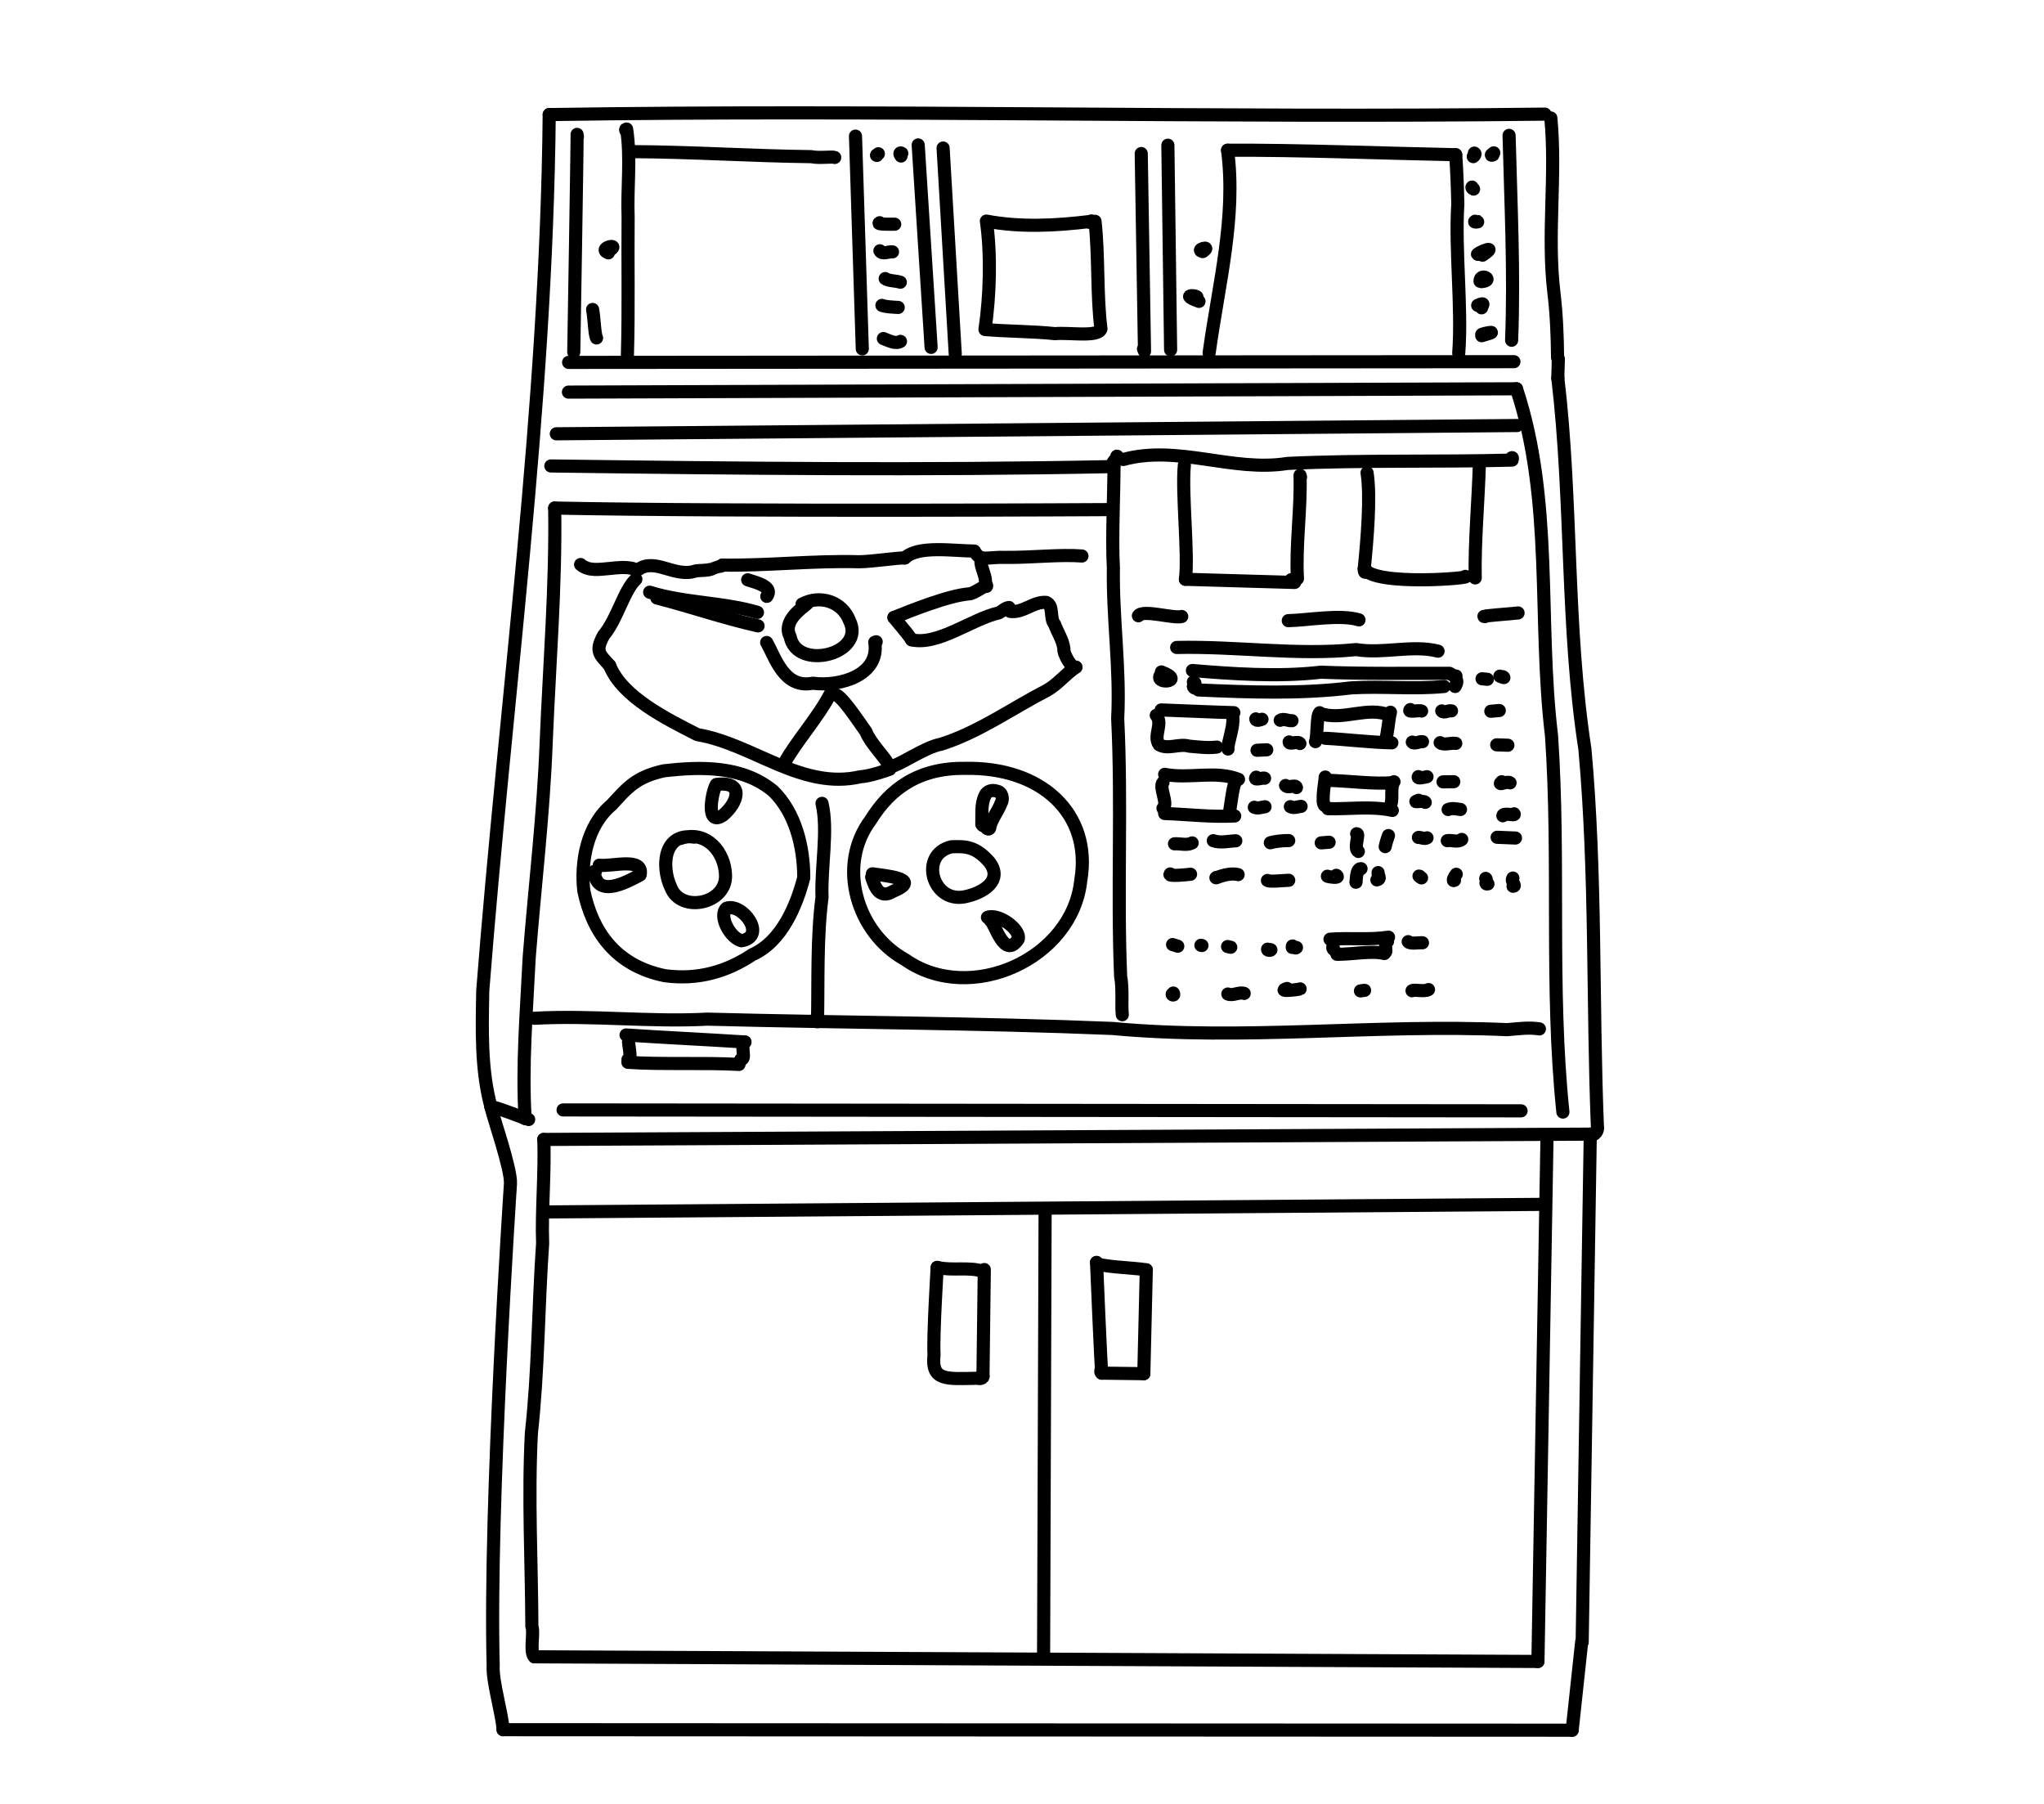 <?xml version="1.0" encoding="UTF-8" standalone="no"?>
<!-- Created by Ashley Blewer - This work is licensed under a Creative Commons Attribution 4.0 International License -->

<svg width="544" height="480" viewBox="0 0 143.933 127" version="1.1" id="svg2490" inkscape:version="1.1.2 (08b2f3d93c, 2022-04-05)" sodipodi:docname="1967-ivc-2.svg"
   xmlns:inkscape="http://www.inkscape.org/namespaces/inkscape"
   xmlns:sodipodi="http://sodipodi.sourceforge.net/DTD/sodipodi-0.dtd"
   xmlns="http://www.w3.org/2000/svg"
   xmlns:svg="http://www.w3.org/2000/svg">
   <sodipodi:namedview id="namedview2492" pagecolor="#ffffff" bordercolor="#666666" borderopacity="1.0" inkscape:pageshadow="2" inkscape:pageopacity="0.0" inkscape:pagecheckerboard="0" inkscape:document-units="mm" showgrid="false" units="px" inkscape:zoom="0.90583674" inkscape:cx="272.67607" inkscape:cy="177.18425" inkscape:window-width="1848" inkscape:window-height="1136" inkscape:window-x="72" inkscape:window-y="27" inkscape:window-maximized="1" inkscape:current-layer="layer1" />
   <defs id="defs2487" />
   <g inkscape:label="Layer 1" inkscape:groupmode="layer" id="layer1">
      <g id="g4311" transform="matrix(0.296,0,0,0.296,20.41,-100.624)" style="stroke-width:1.193">
         <g id="g1010" transform="matrix(1,0,0,-1,0,792)" style="stroke-width:1.193">
            <g id="g1012" style="stroke-width:1.193">
               <path d="M 61.704,424.802 C 61.031,355.041 51.316,285.863 45.894,216.446 c -0.164,-9.272 -0.469,-18.679 1.963,-27.724" style="fill:none;stroke:#000000;stroke-width:3.121;stroke-linecap:round;stroke-linejoin:round;stroke-miterlimit:10;stroke-dasharray:none;stroke-opacity:1" id="path1014" sodipodi:nodetypes="ccccccccc" />
            </g>
         </g>
         <g id="g1016" transform="matrix(1,0,0,-1,0,792)" style="stroke-width:1.193">
            <g id="g1018" style="stroke-width:1.193">
               <path d="m 47.858,188.722 c 0.377,-2.056 4.861,-14.746 4.625,-18.237 0,0 -5.122,-76.304 -4.109,-114.582 -0.225,-3.807 2.136,-11.408 2.354,-15.253" style="fill:none;stroke:#000000;stroke-width:3.121;stroke-linecap:round;stroke-linejoin:round;stroke-miterlimit:10;stroke-dasharray:none;stroke-opacity:1" id="path1020" sodipodi:nodetypes="cccc" />
            </g>
         </g>
         <g id="g1022" transform="matrix(1,0,0,-1,0,792)" style="stroke-width:1.193">
            <g id="g1024" style="stroke-width:1.193" />
         </g>
         <g id="g1028" transform="matrix(1,0,0,-1,0,792)" style="stroke-width:1.193">
            <g id="g1030" style="stroke-width:1.193" />
         </g>
         <g id="g1034" transform="matrix(1,0,0,-1,0,792)" style="stroke-width:1.193">
            <g id="g1036" style="stroke-width:1.193">
               <path d="M 50.727,40.651 305.061,40.53" style="fill:none;stroke:#000000;stroke-width:3.121;stroke-linecap:round;stroke-linejoin:round;stroke-miterlimit:10;stroke-dasharray:none;stroke-opacity:1" id="path1038" sodipodi:nodetypes="cc" />
            </g>
         </g>
         <g id="g1040" transform="matrix(1,0,0,-1,0,792)" style="stroke-width:1.193">
            <g id="g1042" style="stroke-width:1.193">
               <path d="m 309.37,182.302 -1.929,-120.853 -0.103,0.224 -2.277,-21.143" style="fill:none;stroke:#000000;stroke-width:3.121;stroke-linecap:round;stroke-linejoin:round;stroke-miterlimit:10;stroke-dasharray:none;stroke-opacity:1" id="path1044" sodipodi:nodetypes="cccc" />
            </g>
         </g>
         <g id="g1046" transform="matrix(1,0,0,-1,0,792)" style="stroke-width:1.193">
            <g id="g1048" style="stroke-width:1.193" />
         </g>
         <g id="g1052" transform="matrix(1,0,0,-1,0,792)" style="stroke-width:1.193">
            <g id="g1054" style="stroke-width:1.193">
               <path d="m 299.985,423.99 c 1.321,-13.793 -0.925,-27.676 0.725,-41.466 0.621,-5.147 0.838,-10.485 0.875,-15.559 l 0.183,-0.246 -0.119,-4.595" style="fill:none;stroke:#000000;stroke-width:3.121;stroke-linecap:round;stroke-linejoin:round;stroke-miterlimit:10;stroke-dasharray:none;stroke-opacity:1" id="path1056" sodipodi:nodetypes="ccccc" />
            </g>
         </g>
         <g id="g1058" transform="matrix(1,0,0,-1,0,792)" style="stroke-width:1.193">
            <g id="g1060" style="stroke-width:1.193">
               <path d="m 301.649,362.124 c 3.476,-29.317 1.929,-59.012 6.442,-88.244 2.712,-29.836 1.775,-59.833 2.971,-89.735 0.284,-0.842 -0.636,-2.47 -1.691,-1.844" style="fill:none;stroke:#000000;stroke-width:3.121;stroke-linecap:round;stroke-linejoin:round;stroke-miterlimit:10;stroke-dasharray:none;stroke-opacity:1" id="path1062" />
            </g>
         </g>
         <g id="g1064" transform="matrix(1,0,0,-1,0,792)" style="stroke-width:1.193">
            <g id="g1066" style="stroke-width:1.193">
               <path d="m 61.704,424.802 c 78.955,1.237 157.918,-0.843 236.875,0.107" style="fill:none;stroke:#000000;stroke-width:3.121;stroke-linecap:round;stroke-linejoin:round;stroke-miterlimit:10;stroke-dasharray:none;stroke-opacity:1" id="path1068" sodipodi:nodetypes="ccccccc" />
            </g>
         </g>
         <g id="g1070" transform="matrix(1,0,0,-1,0,792)" style="stroke-width:1.193">
            <g id="g1072" style="stroke-width:1.193">
               <path d="M 60.401,181.039 C 60.748,174.076 59.837,163.456 60.14,156.342 59.087,141.424 59.119,126.1 57.465,111.212 56.657,95.816 57.52,80.43 57.577,65.184 58.171,63.81 56.988,58.977 58.185,57.989" style="fill:none;stroke:#000000;stroke-width:3.121;stroke-linecap:round;stroke-linejoin:round;stroke-miterlimit:10;stroke-dasharray:none;stroke-opacity:1" id="path1074" sodipodi:nodetypes="ccccc" />
            </g>
         </g>
         <g id="g1076" transform="matrix(1,0,0,-1,0,792)" style="stroke-width:1.193">
            <g id="g1078" style="stroke-width:1.193">
               <path d="M 58.185,57.989 296.917,56.88" style="fill:none;stroke:#000000;stroke-width:3.121;stroke-linecap:round;stroke-linejoin:round;stroke-miterlimit:10;stroke-dasharray:none;stroke-opacity:1" id="path1080" sodipodi:nodetypes="cc" />
            </g>
         </g>
         <g id="g1082" transform="matrix(1,0,0,-1,0,792)" style="stroke-width:1.193">
            <g id="g1084" style="stroke-width:1.193">
               <path d="M 299.081,181.928 296.917,56.88" style="fill:none;stroke:#000000;stroke-width:3.121;stroke-linecap:round;stroke-linejoin:round;stroke-miterlimit:10;stroke-dasharray:none;stroke-opacity:1" id="path1086" sodipodi:nodetypes="cc" />
            </g>
         </g>
         <g id="g1088" transform="matrix(1,0,0,-1,0,792)" style="stroke-width:1.193">
            <g id="g1090" style="stroke-width:1.193">
               <path d="M 179.675,164.008 179.313,58.229" style="fill:none;stroke:#000000;stroke-width:3.121;stroke-linecap:round;stroke-linejoin:round;stroke-miterlimit:10;stroke-dasharray:none;stroke-opacity:1" id="path1092" sodipodi:nodetypes="cc" />
            </g>
         </g>
         <g id="g1094" transform="matrix(1,0,0,-1,0,792)" style="stroke-width:1.193">
            <g id="g1096" style="stroke-width:1.193">
               <path d="m 154.003,150.6 c 3.537,-0.844 7.69,0.195 10.863,-0.941" style="fill:none;stroke:#000000;stroke-width:3.121;stroke-linecap:round;stroke-linejoin:round;stroke-miterlimit:10;stroke-dasharray:none;stroke-opacity:1" id="path1098" sodipodi:nodetypes="cc" />
            </g>
         </g>
         <g id="g1100" transform="matrix(1,0,0,-1,0,792)" style="stroke-width:1.193">
            <g id="g1102" style="stroke-width:1.193">
               <path d="m 165.206,150.098 -0.304,-24.596" style="fill:none;stroke:#000000;stroke-width:3.121;stroke-linecap:round;stroke-linejoin:round;stroke-miterlimit:10;stroke-dasharray:none;stroke-opacity:1" id="path1104" sodipodi:nodetypes="cc" />
            </g>
         </g>
         <g id="g1106" transform="matrix(1,0,0,-1,0,792)" style="stroke-width:1.193">
            <g id="g1108" style="stroke-width:1.193">
               <path d="m 154.003,150.6 c 0,0 -1.017,-16.337 -0.753,-20.775 -0.697,-6.311 2.925,-5.716 10.467,-5.585 0.52,-0.281 1.669,0.154 1.07,0.918" style="fill:none;stroke:#000000;stroke-width:3.121;stroke-linecap:round;stroke-linejoin:round;stroke-miterlimit:10;stroke-dasharray:none;stroke-opacity:1" id="path1110" sodipodi:nodetypes="cccc" />
            </g>
         </g>
         <g id="g1112" transform="matrix(1,0,0,-1,0,792)" style="stroke-width:1.193">
            <g id="g1114" style="stroke-width:1.193">
               <path d="m 191.912,151.78 c 0,0 1.052,-25.499 1.25,-26.339 -0.387,0.224 -0.179,0.442 -0.198,0.84" style="fill:none;stroke:#000000;stroke-width:3.121;stroke-linecap:round;stroke-linejoin:round;stroke-miterlimit:10;stroke-dasharray:none;stroke-opacity:1" id="path1116" sodipodi:nodetypes="ccc" />
            </g>
         </g>
         <g id="g1118" transform="matrix(1,0,0,-1,0,792)" style="stroke-width:1.193">
            <g id="g1120" style="stroke-width:1.193">
               <path d="m 191.912,151.78 c -0.083,-1.031 9.054,-1.233 11.836,-1.754" style="fill:none;stroke:#000000;stroke-width:3.121;stroke-linecap:round;stroke-linejoin:round;stroke-miterlimit:10;stroke-dasharray:none;stroke-opacity:1" id="path1122" sodipodi:nodetypes="cc" />
            </g>
         </g>
         <g id="g1124" transform="matrix(1,0,0,-1,0,792)" style="stroke-width:1.193">
            <g id="g1126" style="stroke-width:1.193">
               <path d="M 203.749,150.026 203.158,125.326" style="fill:none;stroke:#000000;stroke-width:3.121;stroke-linecap:round;stroke-linejoin:round;stroke-miterlimit:10;stroke-dasharray:none;stroke-opacity:1" id="path1128" sodipodi:nodetypes="cc" />
            </g>
         </g>
         <g id="g1130" transform="matrix(1,0,0,-1,0,792)" style="stroke-width:1.193">
            <g id="g1132" style="stroke-width:1.193">
               <path d="m 193.162,125.457 9.996,-0.131" style="fill:none;stroke:#000000;stroke-width:3.121;stroke-linecap:round;stroke-linejoin:round;stroke-miterlimit:10;stroke-dasharray:none;stroke-opacity:1" id="path1134" sodipodi:nodetypes="cc" />
            </g>
         </g>
         <g id="g1136" transform="matrix(1,0,0,-1,0,792)" style="stroke-width:1.193">
            <g id="g1138" style="stroke-width:1.193">
               <path d="m 61.517,163.802 236.849,1.8" style="fill:none;stroke:#000000;stroke-width:3.121;stroke-linecap:round;stroke-linejoin:round;stroke-miterlimit:10;stroke-dasharray:none;stroke-opacity:1" id="path1140" sodipodi:nodetypes="cc" />
            </g>
         </g>
         <g id="g1142" transform="matrix(1,0,0,-1,0,792)" style="stroke-width:1.193">
            <g id="g1144" style="stroke-width:1.193">
               <path d="M 60.401,181.039 309.37,182.302" style="fill:none;stroke:#000000;stroke-width:3.121;stroke-linecap:round;stroke-linejoin:round;stroke-miterlimit:10;stroke-dasharray:none;stroke-opacity:1" id="path1146" sodipodi:nodetypes="cc" />
            </g>
         </g>
         <g id="g1148" transform="matrix(1,0,0,-1,0,792)" style="stroke-width:1.193">
            <g id="g1150" style="stroke-width:1.193">
               <path d="M 65.005,188.061 292.906,187.846" style="fill:none;stroke:#000000;stroke-width:3.121;stroke-linecap:round;stroke-linejoin:round;stroke-miterlimit:10;stroke-dasharray:none;stroke-opacity:1" id="path1152" sodipodi:nodetypes="cc" />
            </g>
         </g>
         <g id="g1154" transform="matrix(1,0,0,-1,0,792)" style="stroke-width:1.193">
            <g id="g1156" style="stroke-width:1.193">
               <path d="m 58.166,209.862 c 13.755,0.759 27.466,-0.936 41.225,-0.207 32.103,-0.857 64.242,-0.889 96.31,-2.218 31.243,-2.931 62.584,1.115 93.892,-0.285 2.81,0.219 5.052,0.587 7.675,0.18" style="fill:none;stroke:#000000;stroke-width:3.121;stroke-linecap:round;stroke-linejoin:round;stroke-miterlimit:10;stroke-dasharray:none;stroke-opacity:1" id="path1158" />
            </g>
         </g>
         <g id="g1160" transform="matrix(1,0,0,-1,0,792)" style="stroke-width:1.193">
            <g id="g1162" style="stroke-width:1.193">
               <path d="m 63.006,331.218 c 0.291,-18.53 -1.27,-37.324 -2.037,-56.066 -0.652,-16.988 -2.69,-33.835 -4.029,-50.832 -0.615,-12.662 -1.745,-25.678 -0.967,-38.329" style="fill:none;stroke:#000000;stroke-width:3.121;stroke-linecap:round;stroke-linejoin:round;stroke-miterlimit:10;stroke-dasharray:none;stroke-opacity:1" id="path1164" />
            </g>
         </g>
         <g id="g1166" transform="matrix(1,0,0,-1,0,792)" style="stroke-width:1.193">
            <g id="g1168" style="stroke-width:1.193">
               <path d="m 47.858,188.722 c 0.093,0.508 7.913,-2.665 8.96,-2.94" style="fill:none;stroke:#000000;stroke-width:3.121;stroke-linecap:round;stroke-linejoin:round;stroke-miterlimit:10;stroke-dasharray:none;stroke-opacity:1" id="path1170" sodipodi:nodetypes="cc" />
            </g>
         </g>
         <g id="g1172" transform="matrix(1,0,0,-1,0,792)" style="stroke-width:1.193">
            <g id="g1174" style="stroke-width:1.193">
               <path d="m 291.817,359.581 c 8.799,-26.597 5.029,-55.069 8.33,-82.501 2.043,-29.828 -0.383,-59.788 2.708,-89.528" style="fill:none;stroke:#000000;stroke-width:3.121;stroke-linecap:round;stroke-linejoin:round;stroke-miterlimit:10;stroke-dasharray:none;stroke-opacity:1" id="path1176" sodipodi:nodetypes="ccccccc" />
            </g>
         </g>
         <g id="g1178" transform="matrix(1,0,0,-1,0,792)" style="stroke-width:1.193">
            <g id="g1180" style="stroke-width:1.193">
               <path d="m 62.092,341.227 c 44.416,-0.582 88.844,-1.055 133.259,-0.158" style="fill:none;stroke:#000000;stroke-width:3.121;stroke-linecap:round;stroke-linejoin:round;stroke-miterlimit:10;stroke-dasharray:none;stroke-opacity:1" id="path1182" />
            </g>
         </g>
         <g id="g1184" transform="matrix(1,0,0,-1,0,792)" style="stroke-width:1.193">
            <g id="g1186" style="stroke-width:1.193">
               <path d="m 196.06,341.297 c -1.157,0.645 1.462,2.2 0.683,2.255" style="fill:none;stroke:#000000;stroke-width:3.121;stroke-linecap:round;stroke-linejoin:round;stroke-miterlimit:10;stroke-dasharray:none;stroke-opacity:1" id="path1188" />
            </g>
         </g>
         <g id="g1190" transform="matrix(1,0,0,-1,0,792)" style="stroke-width:1.193">
            <g id="g1192" style="stroke-width:1.193">
               <path d="m 198.27,342.764 c 12.966,3.561 26.014,-3.05 39.084,-0.933 17.796,0.837 35.617,0.307 53.421,0.791 0.374,1.363 -0.801,-0.117 -0.205,0.077" style="fill:none;stroke:#000000;stroke-width:3.121;stroke-linecap:round;stroke-linejoin:round;stroke-miterlimit:10;stroke-dasharray:none;stroke-opacity:1" id="path1194" />
            </g>
         </g>
         <g id="g1196" transform="matrix(1,0,0,-1,0,792)" style="stroke-width:1.193">
            <g id="g1198" style="stroke-width:1.193">
               <path d="m 63.389,348.877 228.587,1.967" style="fill:none;stroke:#000000;stroke-width:3.121;stroke-linecap:round;stroke-linejoin:round;stroke-miterlimit:10;stroke-dasharray:none;stroke-opacity:1" id="path1200" sodipodi:nodetypes="cc" />
            </g>
         </g>
         <g id="g1202" transform="matrix(1,0,0,-1,0,792)" style="stroke-width:1.193">
            <g id="g1204" style="stroke-width:1.193">
               <path d="m 66.277,358.793 225.54,0.787" style="fill:none;stroke:#000000;stroke-width:3.121;stroke-linecap:round;stroke-linejoin:round;stroke-miterlimit:10;stroke-dasharray:none;stroke-opacity:1" id="path1206" sodipodi:nodetypes="cc" />
            </g>
         </g>
         <g id="g1208" transform="matrix(1,0,0,-1,0,792)" style="stroke-width:1.193">
            <g id="g1210" style="stroke-width:1.193">
               <path d="m 66.319,365.858 224.885,0.174" style="fill:none;stroke:#000000;stroke-width:3.121;stroke-linecap:round;stroke-linejoin:round;stroke-miterlimit:10;stroke-dasharray:none;stroke-opacity:1" id="path1212" sodipodi:nodetypes="cc" />
            </g>
         </g>
         <g id="g1214" transform="matrix(1,0,0,-1,0,792)" style="stroke-width:1.193">
            <g id="g1216" style="stroke-width:1.193">
               <path d="m 149.481,417.582 3.073,-48.156" style="fill:none;stroke:#000000;stroke-width:3.121;stroke-linecap:round;stroke-linejoin:round;stroke-miterlimit:10;stroke-dasharray:none;stroke-opacity:1" id="path1218" sodipodi:nodetypes="cc" />
            </g>
         </g>
         <g id="g1220" transform="matrix(1,0,0,-1,0,792)" style="stroke-width:1.193">
            <g id="g1222" style="stroke-width:1.193">
               <path d="m 208.88,417.516 0.65,-48.671" style="fill:none;stroke:#000000;stroke-width:3.121;stroke-linecap:round;stroke-linejoin:round;stroke-miterlimit:10;stroke-dasharray:none;stroke-opacity:1" id="path1224" sodipodi:nodetypes="cc" />
            </g>
         </g>
         <g id="g1226" transform="matrix(1,0,0,-1,0,792)" style="stroke-width:1.193">
            <g id="g1228" style="stroke-width:1.193">
               <path d="m 155.406,416.849 2.89,-48.972" style="fill:none;stroke:#000000;stroke-width:3.121;stroke-linecap:round;stroke-linejoin:round;stroke-miterlimit:10;stroke-dasharray:none;stroke-opacity:1" id="path1230" sodipodi:nodetypes="cc" />
            </g>
         </g>
         <g id="g1232" transform="matrix(1,0,0,-1,0,792)" style="stroke-width:1.193">
            <g id="g1234" style="stroke-width:1.193">
               <path d="m 202.544,415.541 0.776,-47.054 -0.243,0.583" style="fill:none;stroke:#000000;stroke-width:3.121;stroke-linecap:round;stroke-linejoin:round;stroke-miterlimit:10;stroke-dasharray:none;stroke-opacity:1" id="path1236" sodipodi:nodetypes="ccc" />
            </g>
         </g>
         <g id="g1238" transform="matrix(1,0,0,-1,0,792)" style="stroke-width:1.193">
            <g id="g1240" style="stroke-width:1.193">
               <path d="m 191.551,399.42 c 0.907,-8.223 0.39,-17.559 1.409,-25.6 -0.637,-2.033 -7.584,-0.796 -10.897,-1.126 -5.428,0.577 -12.055,0.547 -16.692,0.995 1.194,8.091 1.453,17.92 0.335,25.782 7.949,-1.521 16.421,-1.097 24.471,-0.116 -0.275,-0.322 0.017,-0.178 0.516,0.154" style="fill:none;stroke:#000000;stroke-width:3.121;stroke-linecap:round;stroke-linejoin:round;stroke-miterlimit:10;stroke-dasharray:none;stroke-opacity:1" id="path1242" />
            </g>
         </g>
         <g id="g1244" transform="matrix(1,0,0,-1,0,792)" style="stroke-width:1.193">
            <g id="g1246" style="stroke-width:1.193">
               <path d="m 218.693,368.08 c 2.291,16.596 6.465,32.196 4.391,48.243" style="fill:none;stroke:#000000;stroke-width:3.121;stroke-linecap:round;stroke-linejoin:round;stroke-miterlimit:10;stroke-dasharray:none;stroke-opacity:1" id="path1248" sodipodi:nodetypes="cc" />
            </g>
         </g>
         <g id="g1250" transform="matrix(1,0,0,-1,0,792)" style="stroke-width:1.193">
            <g id="g1252" style="stroke-width:1.193">
               <path d="m 136.183,369.077 -1.617,50.604" style="fill:none;stroke:#000000;stroke-width:3.121;stroke-linecap:round;stroke-linejoin:round;stroke-miterlimit:10;stroke-dasharray:none;stroke-opacity:1" id="path1254" sodipodi:nodetypes="cc" />
            </g>
         </g>
         <g id="g1256" transform="matrix(1,0,0,-1,0,792)" style="stroke-width:1.193">
            <g id="g1258" style="stroke-width:1.193">
               <path d="m 80.305,367.603 c 0.318,10.925 0.062,21.863 0.167,32.787 -0.267,6.989 0.703,14.024 -0.358,20.977 -0.329,-0.034 -0.25,-0.195 -0.165,-0.409" style="fill:none;stroke:#000000;stroke-width:3.121;stroke-linecap:round;stroke-linejoin:round;stroke-miterlimit:10;stroke-dasharray:none;stroke-opacity:1" id="path1260" />
            </g>
         </g>
         <g id="g1262" transform="matrix(1,0,0,-1,0,792)" style="stroke-width:1.193">
            <g id="g1264" style="stroke-width:1.193">
               <path d="m 67.544,368.309 c 0,0 0.863,51.155 0.787,51.779 l 0.077,-0.624" style="fill:none;stroke:#000000;stroke-width:3.121;stroke-linecap:round;stroke-linejoin:round;stroke-miterlimit:10;stroke-dasharray:none;stroke-opacity:1" id="path1266" sodipodi:nodetypes="ccc" />
            </g>
         </g>
         <g id="g1268" transform="matrix(1,0,0,-1,0,792)" style="stroke-width:1.193">
            <g id="g1270" style="stroke-width:1.193">
               <path d="m 278.074,368.059 c 0.82,10.728 -0.916,24.677 -0.218,35.43 -0.087,3.925 -0.224,7.849 -0.501,11.766" style="fill:none;stroke:#000000;stroke-width:3.121;stroke-linecap:round;stroke-linejoin:round;stroke-miterlimit:10;stroke-dasharray:none;stroke-opacity:1" id="path1272" sodipodi:nodetypes="ccc" />
            </g>
         </g>
         <g id="g1274" transform="matrix(1,0,0,-1,0,792)" style="stroke-width:1.193">
            <g id="g1276" style="stroke-width:1.193">
               <path d="m 290.657,371.125 c 0.63,16.244 -0.196,32.494 -0.606,48.732" style="fill:none;stroke:#000000;stroke-width:3.121;stroke-linecap:round;stroke-linejoin:round;stroke-miterlimit:10;stroke-dasharray:none;stroke-opacity:1" id="path1278" />
            </g>
         </g>
         <g id="g1280" transform="matrix(1,0,0,-1,0,792)" style="stroke-width:1.193">
            <g id="g1282" style="stroke-width:1.193">
               <path d="m 223.084,416.323 c 16.617,0.097 37.683,-0.743 54.271,-1.068" style="fill:none;stroke:#000000;stroke-width:3.121;stroke-linecap:round;stroke-linejoin:round;stroke-miterlimit:10;stroke-dasharray:none;stroke-opacity:1" id="path1284" sodipodi:nodetypes="cc" />
            </g>
         </g>
         <g id="g1286" transform="matrix(1,0,0,-1,0,792)" style="stroke-width:1.193">
            <g id="g1288" style="stroke-width:1.193">
               <path d="m 81.54,415.989 c 13.999,-0.072 28.412,-1.031 42.528,-1.196 1.703,-0.408 5.01,0.073 5.553,-0.189" style="fill:none;stroke:#000000;stroke-width:3.121;stroke-linecap:round;stroke-linejoin:round;stroke-miterlimit:10;stroke-dasharray:none;stroke-opacity:1" id="path1290" />
            </g>
         </g>
         <g id="g1292" transform="matrix(1,0,0,-1,0,792)" style="stroke-width:1.193">
            <g id="g1294" style="stroke-width:1.193">
               <path d="m 139.656,415.08 c -0.342,0.045 0.264,0.309 0.352,0.403" style="fill:none;stroke:#000000;stroke-width:3.121;stroke-linecap:round;stroke-linejoin:round;stroke-miterlimit:10;stroke-dasharray:none;stroke-opacity:1" id="path1296" />
            </g>
         </g>
         <g id="g1298" transform="matrix(1,0,0,-1,0,792)" style="stroke-width:1.193">
            <g id="g1300" style="stroke-width:1.193">
               <path d="m 145.402,414.944 c -0.555,0.694 -0.145,0.902 0.18,0.63 l -0.218,-0.071" style="fill:none;stroke:#000000;stroke-width:3.121;stroke-linecap:round;stroke-linejoin:round;stroke-miterlimit:10;stroke-dasharray:none;stroke-opacity:1" id="path1302" />
            </g>
         </g>
         <g id="g1304" transform="matrix(1,0,0,-1,0,792)" style="stroke-width:1.193">
            <g id="g1306" style="stroke-width:1.193">
               <path d="m 140.32,399.082 c -1.02,-0.457 3.155,-0.342 3.577,-0.356" style="fill:none;stroke:#000000;stroke-width:3.121;stroke-linecap:round;stroke-linejoin:round;stroke-miterlimit:10;stroke-dasharray:none;stroke-opacity:1" id="path1308" />
            </g>
         </g>
         <g id="g1310" transform="matrix(1,0,0,-1,0,792)" style="stroke-width:1.193">
            <g id="g1312" style="stroke-width:1.193">
               <path d="m 140.374,392.406 c 0.542,-0.999 2.141,-0.116 2.998,-0.26" style="fill:none;stroke:#000000;stroke-width:3.121;stroke-linecap:round;stroke-linejoin:round;stroke-miterlimit:10;stroke-dasharray:none;stroke-opacity:1" id="path1314" />
            </g>
         </g>
         <g id="g1316" transform="matrix(1,0,0,-1,0,792)" style="stroke-width:1.193">
            <g id="g1318" style="stroke-width:1.193">
               <path d="m 141.63,385.794 c 0.861,-0.595 2.481,-0.492 3.6,-0.867" style="fill:none;stroke:#000000;stroke-width:3.121;stroke-linecap:round;stroke-linejoin:round;stroke-miterlimit:10;stroke-dasharray:none;stroke-opacity:1" id="path1320" />
            </g>
         </g>
         <g id="g1322" transform="matrix(1,0,0,-1,0,792)" style="stroke-width:1.193">
            <g id="g1324" style="stroke-width:1.193">
               <path d="m 140.853,379.421 c 0.938,-0.363 2.493,-0.403 3.875,-0.49" style="fill:none;stroke:#000000;stroke-width:3.121;stroke-linecap:round;stroke-linejoin:round;stroke-miterlimit:10;stroke-dasharray:none;stroke-opacity:1" id="path1326" />
            </g>
         </g>
         <g id="g1328" transform="matrix(1,0,0,-1,0,792)" style="stroke-width:1.193">
            <g id="g1330" style="stroke-width:1.193">
               <path d="m 141.199,371.531 c 1.13,-0.408 2.907,-1.41 4.067,-0.669" style="fill:none;stroke:#000000;stroke-width:3.121;stroke-linecap:round;stroke-linejoin:round;stroke-miterlimit:10;stroke-dasharray:none;stroke-opacity:1" id="path1332" />
            </g>
         </g>
         <g id="g1334" transform="matrix(1,0,0,-1,0,792)" style="stroke-width:1.193">
            <g id="g1336" style="stroke-width:1.193">
               <path d="m 75.766,391.912 c -2.875,1.185 3.659,2.576 -0.146,0.323" style="fill:none;stroke:#000000;stroke-width:3.121;stroke-linecap:round;stroke-linejoin:round;stroke-miterlimit:10;stroke-dasharray:none;stroke-opacity:1" id="path1338" />
            </g>
         </g>
         <g id="g1340" transform="matrix(1,0,0,-1,0,792)" style="stroke-width:1.193">
            <g id="g1342" style="stroke-width:1.193">
               <path d="m 72.024,378.454 c 0.39,-1.917 0.469,-5.982 0.94,-6.781" style="fill:none;stroke:#000000;stroke-width:3.121;stroke-linecap:round;stroke-linejoin:round;stroke-miterlimit:10;stroke-dasharray:none;stroke-opacity:1" id="path1344" />
            </g>
         </g>
         <g id="g1346" transform="matrix(1,0,0,-1,0,792)" style="stroke-width:1.193">
            <g id="g1348" style="stroke-width:1.193">
               <path d="m 217.22,392.24 c -2.162,0.359 2.412,1.609 -0.08,-0.024" style="fill:none;stroke:#000000;stroke-width:3.121;stroke-linecap:round;stroke-linejoin:round;stroke-miterlimit:10;stroke-dasharray:none;stroke-opacity:1" id="path1350" />
            </g>
         </g>
         <g id="g1352" transform="matrix(1,0,0,-1,0,792)" style="stroke-width:1.193">
            <g id="g1354" style="stroke-width:1.193">
               <path d="m 216.283,380.376 c -5.949,2.146 2.301,1.239 -1.552,0.619" style="fill:none;stroke:#000000;stroke-width:3.121;stroke-linecap:round;stroke-linejoin:round;stroke-miterlimit:10;stroke-dasharray:none;stroke-opacity:1" id="path1356" />
            </g>
         </g>
         <g id="g1358" transform="matrix(1,0,0,-1,0,792)" style="stroke-width:1.193">
            <g id="g1360" style="stroke-width:1.193">
               <path d="m 281.639,414.89 c -0.487,-0.374 0.74,0.425 0.158,0.752" style="fill:none;stroke:#000000;stroke-width:3.121;stroke-linecap:round;stroke-linejoin:round;stroke-miterlimit:10;stroke-dasharray:none;stroke-opacity:1" id="path1362" />
            </g>
         </g>
         <g id="g1364" transform="matrix(1,0,0,-1,0,792)" style="stroke-width:1.193">
            <g id="g1366" style="stroke-width:1.193">
               <path d="m 286.413,415.698 c -0.984,-0.674 -0.489,-0.621 -0.204,-0.493" style="fill:none;stroke:#000000;stroke-width:3.121;stroke-linecap:round;stroke-linejoin:round;stroke-miterlimit:10;stroke-dasharray:none;stroke-opacity:1" id="path1368" />
            </g>
         </g>
         <g id="g1370" transform="matrix(1,0,0,-1,0,792)" style="stroke-width:1.193">
            <g id="g1372" style="stroke-width:1.193">
               <path d="m 281.608,407.082 c -0.42,0.173 -0.443,0.408 -0.37,0.474" style="fill:none;stroke:#000000;stroke-width:3.121;stroke-linecap:round;stroke-linejoin:round;stroke-miterlimit:10;stroke-dasharray:none;stroke-opacity:1" id="path1374" />
            </g>
         </g>
         <g id="g1376" transform="matrix(1,0,0,-1,0,792)" style="stroke-width:1.193">
            <g id="g1378" style="stroke-width:1.193">
               <path d="m 281.964,399.434 c -0.702,-0.465 2.249,0.122 0.271,-0.194" style="fill:none;stroke:#000000;stroke-width:3.121;stroke-linecap:round;stroke-linejoin:round;stroke-miterlimit:10;stroke-dasharray:none;stroke-opacity:1" id="path1380" />
            </g>
         </g>
         <g id="g1382" transform="matrix(1,0,0,-1,0,792)" style="stroke-width:1.193">
            <g id="g1384" style="stroke-width:1.193">
               <path d="m 282.641,391.546 c -0.983,-0.046 5.482,2.815 1.101,-0.185" style="fill:none;stroke:#000000;stroke-width:3.121;stroke-linecap:round;stroke-linejoin:round;stroke-miterlimit:10;stroke-dasharray:none;stroke-opacity:1" id="path1386" />
            </g>
         </g>
         <g id="g1388" transform="matrix(1,0,0,-1,0,792)" style="stroke-width:1.193">
            <g id="g1390" style="stroke-width:1.193">
               <path d="m 283.142,385.163 c -0.033,2.131 3.516,0.214 0.372,-0.098" style="fill:none;stroke:#000000;stroke-width:3.121;stroke-linecap:round;stroke-linejoin:round;stroke-miterlimit:10;stroke-dasharray:none;stroke-opacity:1" id="path1392" />
            </g>
         </g>
         <g id="g1394" transform="matrix(1,0,0,-1,0,792)" style="stroke-width:1.193">
            <g id="g1396" style="stroke-width:1.193">
               <path d="m 282.582,379.422 c 2.117,0.975 0.88,-0.22 0.931,-0.582" style="fill:none;stroke:#000000;stroke-width:3.121;stroke-linecap:round;stroke-linejoin:round;stroke-miterlimit:10;stroke-dasharray:none;stroke-opacity:1" id="path1398" />
            </g>
         </g>
         <g id="g1400" transform="matrix(1,0,0,-1,0,792)" style="stroke-width:1.193">
            <g id="g1402" style="stroke-width:1.193">
               <path d="m 284.241,372.466 c -3.083,-0.212 5.476,1.479 -0.697,-0.258" style="fill:none;stroke:#000000;stroke-width:3.121;stroke-linecap:round;stroke-linejoin:round;stroke-miterlimit:10;stroke-dasharray:none;stroke-opacity:1" id="path1404" />
            </g>
         </g>
         <g id="g1406" transform="matrix(1,0,0,-1,0,792)" style="stroke-width:1.193">
            <g id="g1408" style="stroke-width:1.193">
               <path d="m 196.06,341.297 c 0.022,-6.149 -0.547,-17.371 -0.141,-24.281 -0.2,-11.928 1.642,-23.861 1.022,-35.857 1.019,-20.486 -0.144,-40.944 0.699,-61.317 0.563,-2.96 0.144,-6.728 0.398,-9.135" style="fill:none;stroke:#000000;stroke-width:3.121;stroke-linecap:round;stroke-linejoin:round;stroke-miterlimit:10;stroke-dasharray:none;stroke-opacity:1" id="path1410" sodipodi:nodetypes="ccccc" />
            </g>
         </g>
         <g id="g1412" transform="matrix(1,0,0,-1,0,792)" style="stroke-width:1.193">
            <g id="g1414" style="stroke-width:1.193">
               <path d="m 212.799,341.402 c -0.655,-6.49 1.033,-21.278 0.253,-27.13" style="fill:none;stroke:#000000;stroke-width:3.121;stroke-linecap:round;stroke-linejoin:round;stroke-miterlimit:10;stroke-dasharray:none;stroke-opacity:1" id="path1416" sodipodi:nodetypes="cc" />
            </g>
         </g>
         <g id="g1418" transform="matrix(1,0,0,-1,0,792)" style="stroke-width:1.193">
            <g id="g1420" style="stroke-width:1.193">
               <path d="m 213.052,314.272 25.99,-0.754 -0.498,0.165 -0.343,0.484" style="fill:none;stroke:#000000;stroke-width:3.121;stroke-linecap:round;stroke-linejoin:round;stroke-miterlimit:10;stroke-dasharray:none;stroke-opacity:1" id="path1422" sodipodi:nodetypes="cccc" />
            </g>
         </g>
         <g id="g1424" transform="matrix(1,0,0,-1,0,792)" style="stroke-width:1.193">
            <g id="g1426" style="stroke-width:1.193">
               <path d="m 239.704,314.429 c -0.446,7.944 0.867,16.513 0.619,24.573 l 0.117,-0.425" style="fill:none;stroke:#000000;stroke-width:3.121;stroke-linecap:round;stroke-linejoin:round;stroke-miterlimit:10;stroke-dasharray:none;stroke-opacity:1" id="path1428" />
            </g>
         </g>
         <g id="g1430" transform="matrix(1,0,0,-1,0,792)" style="stroke-width:1.193">
            <g id="g1432" style="stroke-width:1.193">
               <path d="m 256.266,339.606 c 0.904,-5.712 0.006,-16.171 -0.678,-22.822 1.008,-0.245 -0.053,-1.761 0,0" style="fill:none;stroke:#000000;stroke-width:3.121;stroke-linecap:round;stroke-linejoin:round;stroke-miterlimit:10;stroke-dasharray:none;stroke-opacity:1" id="path1434" sodipodi:nodetypes="ccc" />
            </g>
         </g>
         <g id="g1436" transform="matrix(1,0,0,-1,0,792)" style="stroke-width:1.193">
            <g id="g1438" style="stroke-width:1.193">
               <path d="m 255.588,316.783 c 2.44,-4.233 26.405,-2.183 24.053,-1.821" style="fill:none;stroke:#000000;stroke-width:3.121;stroke-linecap:round;stroke-linejoin:round;stroke-miterlimit:10;stroke-dasharray:none;stroke-opacity:1" id="path1440" sodipodi:nodetypes="cc" />
            </g>
         </g>
         <g id="g1442" transform="matrix(1,0,0,-1,0,792)" style="stroke-width:1.193">
            <g id="g1444" style="stroke-width:1.193">
               <path d="m 281.993,314.6 c -0.17,8.663 0.752,18.411 0.998,27.297" style="fill:none;stroke:#000000;stroke-width:3.121;stroke-linecap:round;stroke-linejoin:round;stroke-miterlimit:10;stroke-dasharray:none;stroke-opacity:1" id="path1446" />
            </g>
         </g>
         <g id="g1448" transform="matrix(1,0,0,-1,0,792)" style="stroke-width:1.193">
            <g id="g1450" style="stroke-width:1.193">
               <path d="m 201.866,305.595 c 1.097,1.565 8.28,-0.713 10.312,-0.174" style="fill:none;stroke:#000000;stroke-width:3.121;stroke-linecap:round;stroke-linejoin:round;stroke-miterlimit:10;stroke-dasharray:none;stroke-opacity:1" id="path1452" />
            </g>
         </g>
         <g id="g1454" transform="matrix(1,0,0,-1,0,792)" style="stroke-width:1.193">
            <g id="g1456" style="stroke-width:1.193">
               <path d="m 237.524,304.436 c 4.411,0.069 12.286,1.555 16.818,0.185" style="fill:none;stroke:#000000;stroke-width:3.121;stroke-linecap:round;stroke-linejoin:round;stroke-miterlimit:10;stroke-dasharray:none;stroke-opacity:1" id="path1458" />
            </g>
         </g>
         <g id="g1460" transform="matrix(1,0,0,-1,0,792)" style="stroke-width:1.193">
            <g id="g1462" style="stroke-width:1.193">
               <path d="m 284.321,305.393 c -1.863,0.124 7.059,0.727 7.87,0.872" style="fill:none;stroke:#000000;stroke-width:3.121;stroke-linecap:round;stroke-linejoin:round;stroke-miterlimit:10;stroke-dasharray:none;stroke-opacity:1" id="path1464" />
            </g>
         </g>
         <g id="g1466" transform="matrix(1,0,0,-1,0,792)" style="stroke-width:1.193">
            <g id="g1468" style="stroke-width:1.193">
               <path d="m 210.972,298.057 c 14.294,0.323 28.466,-1.939 42.716,-0.505 6.412,-1.069 13.399,1.195 19.468,-0.378" style="fill:none;stroke:#000000;stroke-width:3.121;stroke-linecap:round;stroke-linejoin:round;stroke-miterlimit:10;stroke-dasharray:none;stroke-opacity:1" id="path1470" />
            </g>
         </g>
         <g id="g1472" transform="matrix(1,0,0,-1,0,792)" style="stroke-width:1.193">
            <g id="g1474" style="stroke-width:1.193">
               <path d="m 207.35,291.824 c -2.39,-2.782 6.222,-1.938 -0.013,0.412 l 0.249,-0.193" style="fill:none;stroke:#000000;stroke-width:3.121;stroke-linecap:round;stroke-linejoin:round;stroke-miterlimit:10;stroke-dasharray:none;stroke-opacity:1" id="path1476" />
            </g>
         </g>
         <g id="g1478" transform="matrix(1,0,0,-1,0,792)" style="stroke-width:1.193">
            <g id="g1480" style="stroke-width:1.193">
               <path d="m 214.714,292.576 c 9.113,-0.775 20.601,-1.589 30.586,-0.398 10.19,-0.418 20.392,-0.236 30.569,-0.268 l 0.598,-0.342" style="fill:none;stroke:#000000;stroke-width:3.121;stroke-linecap:round;stroke-linejoin:round;stroke-miterlimit:10;stroke-dasharray:none;stroke-opacity:1" id="path1482" />
            </g>
         </g>
         <g id="g1484" transform="matrix(1,0,0,-1,0,792)" style="stroke-width:1.193">
            <g id="g1486" style="stroke-width:1.193">
               <path d="m 277.425,291.262 c -0.737,-0.444 0.901,-0.649 -0.214,-2.486" style="fill:none;stroke:#000000;stroke-width:3.121;stroke-linecap:round;stroke-linejoin:round;stroke-miterlimit:10;stroke-dasharray:none;stroke-opacity:1" id="path1488" />
            </g>
         </g>
         <g id="g1490" transform="matrix(1,0,0,-1,0,792)" style="stroke-width:1.193">
            <g id="g1492" style="stroke-width:1.193">
               <path d="m 214.95,289.873 c 1.114,-0.479 -0.685,-0.794 0.282,-1.461" style="fill:none;stroke:#000000;stroke-width:3.121;stroke-linecap:round;stroke-linejoin:round;stroke-miterlimit:10;stroke-dasharray:none;stroke-opacity:1" id="path1494" />
            </g>
         </g>
         <g id="g1496" transform="matrix(1,0,0,-1,0,792)" style="stroke-width:1.193">
            <g id="g1498" style="stroke-width:1.193">
               <path d="m 216.146,287.949 c 12.133,-0.539 24.262,-0.982 36.366,0.498 7.347,0.44 14.831,-0.376 22.07,0.33" style="fill:none;stroke:#000000;stroke-width:3.121;stroke-linecap:round;stroke-linejoin:round;stroke-miterlimit:10;stroke-dasharray:none;stroke-opacity:1" id="path1500" />
            </g>
         </g>
         <g id="g1502" transform="matrix(1,0,0,-1,0,792)" style="stroke-width:1.193">
            <g id="g1504" style="stroke-width:1.193">
               <path d="m 283.62,290.608 c 0.316,-0.03 1.164,-0.111 1.273,-0.121" style="fill:none;stroke:#000000;stroke-width:3.121;stroke-linecap:round;stroke-linejoin:round;stroke-miterlimit:10;stroke-dasharray:none;stroke-opacity:1" id="path1506" />
            </g>
         </g>
         <g id="g1508" transform="matrix(1,0,0,-1,0,792)" style="stroke-width:1.193">
            <g id="g1510" style="stroke-width:1.193">
               <path d="m 287.857,291.233 c 0.79,-0.34 1.299,-0.51 0.73,-0.13" style="fill:none;stroke:#000000;stroke-width:3.121;stroke-linecap:round;stroke-linejoin:round;stroke-miterlimit:10;stroke-dasharray:none;stroke-opacity:1" id="path1512" />
            </g>
         </g>
         <g id="g1514" transform="matrix(1,0,0,-1,0,792)" style="stroke-width:1.193">
            <g id="g1516" style="stroke-width:1.193">
               <path d="m 207.288,283.197 c 5.203,-0.178 11.704,-0.504 17.292,-0.646" style="fill:none;stroke:#000000;stroke-width:3.121;stroke-linecap:round;stroke-linejoin:round;stroke-miterlimit:10;stroke-dasharray:none;stroke-opacity:1" id="path1518" />
            </g>
         </g>
         <g id="g1520" transform="matrix(1,0,0,-1,0,792)" style="stroke-width:1.193">
            <g id="g1522" style="stroke-width:1.193">
               <path d="m 224.33,281.381 c 0.28,-2.287 -1.384,-6.395 -1.134,-7.484" style="fill:none;stroke:#000000;stroke-width:3.121;stroke-linecap:round;stroke-linejoin:round;stroke-miterlimit:10;stroke-dasharray:none;stroke-opacity:1" id="path1524" />
            </g>
         </g>
         <g id="g1526" transform="matrix(1,0,0,-1,0,792)" style="stroke-width:1.193">
            <g id="g1528" style="stroke-width:1.193">
               <path d="m 206.12,281.924 c 1.691,-2.081 -0.816,-4.888 0.676,-6.987 2.066,-1.263 4.771,0.351 7.144,-0.355 2.185,-0.184 4.387,-0.496 6.578,-0.218" style="fill:none;stroke:#000000;stroke-width:3.121;stroke-linecap:round;stroke-linejoin:round;stroke-miterlimit:10;stroke-dasharray:none;stroke-opacity:1" id="path1530" />
            </g>
         </g>
         <g id="g1532" transform="matrix(1,0,0,-1,0,792)" style="stroke-width:1.193">
            <g id="g1534" style="stroke-width:1.193">
               <path d="m 244.98,282.539 c -0.764,-0.693 -0.475,-5.682 -0.987,-6.883" style="fill:none;stroke:#000000;stroke-width:3.121;stroke-linecap:round;stroke-linejoin:round;stroke-miterlimit:10;stroke-dasharray:none;stroke-opacity:1" id="path1536" />
            </g>
         </g>
         <g id="g1538" transform="matrix(1,0,0,-1,0,792)" style="stroke-width:1.193">
            <g id="g1540" style="stroke-width:1.193">
               <path d="m 245.914,282.132 c 5.141,-1.26 10.546,1.874 15.603,-0.143" style="fill:none;stroke:#000000;stroke-width:3.121;stroke-linecap:round;stroke-linejoin:round;stroke-miterlimit:10;stroke-dasharray:none;stroke-opacity:1" id="path1542" />
            </g>
         </g>
         <g id="g1544" transform="matrix(1,0,0,-1,0,792)" style="stroke-width:1.193">
            <g id="g1546" style="stroke-width:1.193">
               <path d="m 261.836,282.652 c -0.407,-1.312 -0.606,-4.871 -1.193,-6.752" style="fill:none;stroke:#000000;stroke-width:3.121;stroke-linecap:round;stroke-linejoin:round;stroke-miterlimit:10;stroke-dasharray:none;stroke-opacity:1" id="path1548" />
            </g>
         </g>
         <g id="g1550" transform="matrix(1,0,0,-1,0,792)" style="stroke-width:1.193">
            <g id="g1552" style="stroke-width:1.193">
               <path d="m 246.353,276.448 c 4.231,-0.191 10.74,-0.977 15.816,-1.068 l -0.549,0.043" style="fill:none;stroke:#000000;stroke-width:3.121;stroke-linecap:round;stroke-linejoin:round;stroke-miterlimit:10;stroke-dasharray:none;stroke-opacity:1" id="path1554" />
            </g>
         </g>
         <g id="g1556" transform="matrix(1,0,0,-1,0,792)" style="stroke-width:1.193">
            <g id="g1558" style="stroke-width:1.193">
               <path d="m 208.113,267.882 c 5.751,-1.154 12.213,0.98 17.574,-1.2" style="fill:none;stroke:#000000;stroke-width:3.121;stroke-linecap:round;stroke-linejoin:round;stroke-miterlimit:10;stroke-dasharray:none;stroke-opacity:1" id="path1560" />
            </g>
         </g>
         <g id="g1562" transform="matrix(1,0,0,-1,0,792)" style="stroke-width:1.193">
            <g id="g1564" style="stroke-width:1.193">
               <path d="m 224.911,266.029 c -0.853,-1.733 -1.227,-8.037 -1.599,-7.459" style="fill:none;stroke:#000000;stroke-width:3.121;stroke-linecap:round;stroke-linejoin:round;stroke-miterlimit:10;stroke-dasharray:none;stroke-opacity:1" id="path1566" />
            </g>
         </g>
         <g id="g1568" transform="matrix(1,0,0,-1,0,792)" style="stroke-width:1.193">
            <g id="g1570" style="stroke-width:1.193">
               <path d="m 207.73,265.958 c -1.059,-1.154 1.348,-5.067 -0.014,-6.14" style="fill:none;stroke:#000000;stroke-width:3.121;stroke-linecap:round;stroke-linejoin:round;stroke-miterlimit:10;stroke-dasharray:none;stroke-opacity:1" id="path1572" />
            </g>
         </g>
         <g id="g1574" transform="matrix(1,0,0,-1,0,792)" style="stroke-width:1.193">
            <g id="g1576" style="stroke-width:1.193">
               <path d="m 208.113,258.565 c 5.552,-0.206 11.097,-0.883 16.66,-0.587" style="fill:none;stroke:#000000;stroke-width:3.121;stroke-linecap:round;stroke-linejoin:round;stroke-miterlimit:10;stroke-dasharray:none;stroke-opacity:1" id="path1578" />
            </g>
         </g>
         <g id="g1580" transform="matrix(1,0,0,-1,0,792)" style="stroke-width:1.193">
            <g id="g1582" style="stroke-width:1.193">
               <path d="m 246.306,267.235 c 0.196,0.422 -1.138,-6.431 -0.072,-6.794" style="fill:none;stroke:#000000;stroke-width:3.121;stroke-linecap:round;stroke-linejoin:round;stroke-miterlimit:10;stroke-dasharray:none;stroke-opacity:1" id="path1584" />
            </g>
         </g>
         <g id="g1586" transform="matrix(1,0,0,-1,0,792)" style="stroke-width:1.193">
            <g id="g1588" style="stroke-width:1.193">
               <path d="m 246.607,266.463 c 5.038,-0.101 11.715,-1.006 15.761,-0.542" style="fill:none;stroke:#000000;stroke-width:3.121;stroke-linecap:round;stroke-linejoin:round;stroke-miterlimit:10;stroke-dasharray:none;stroke-opacity:1" id="path1590" />
            </g>
         </g>
         <g id="g1592" transform="matrix(1,0,0,-1,0,792)" style="stroke-width:1.193">
            <g id="g1594" style="stroke-width:1.193">
               <path d="m 262.673,266.118 c -0.928,-1.41 -0.199,-3.644 -0.733,-5.415" style="fill:none;stroke:#000000;stroke-width:3.121;stroke-linecap:round;stroke-linejoin:round;stroke-miterlimit:10;stroke-dasharray:none;stroke-opacity:1" id="path1596" />
            </g>
         </g>
         <g id="g1598" transform="matrix(1,0,0,-1,0,792)" style="stroke-width:1.193">
            <g id="g1600" style="stroke-width:1.193">
               <path d="m 246.954,259.713 c 4.958,-0.146 10.326,0.689 15.324,-0.418" style="fill:none;stroke:#000000;stroke-width:3.121;stroke-linecap:round;stroke-linejoin:round;stroke-miterlimit:10;stroke-dasharray:none;stroke-opacity:1" id="path1602" />
            </g>
         </g>
         <g id="g1604" transform="matrix(1,0,0,-1,0,792)" style="stroke-width:1.193">
            <g id="g1606" style="stroke-width:1.193">
               <path d="m 229.803,281.067 c -0.018,-0.631 1.219,-0.209 1.469,-0.089" style="fill:none;stroke:#000000;stroke-width:3.121;stroke-linecap:round;stroke-linejoin:round;stroke-miterlimit:10;stroke-dasharray:none;stroke-opacity:1" id="path1608" />
            </g>
         </g>
         <g id="g1610" transform="matrix(1,0,0,-1,0,792)" style="stroke-width:1.193">
            <g id="g1612" style="stroke-width:1.193">
               <path d="m 230.091,273.605 c 0.771,0.036 1.542,0.072 2.313,0.109" style="fill:none;stroke:#000000;stroke-width:3.121;stroke-linecap:round;stroke-linejoin:round;stroke-miterlimit:10;stroke-dasharray:none;stroke-opacity:1" id="path1614" />
            </g>
         </g>
         <g id="g1616" transform="matrix(1,0,0,-1,0,792)" style="stroke-width:1.193">
            <g id="g1618" style="stroke-width:1.193">
               <path d="m 229.891,267.207 c -0.804,-0.944 1.798,-0.01 1.997,-0.252" style="fill:none;stroke:#000000;stroke-width:3.121;stroke-linecap:round;stroke-linejoin:round;stroke-miterlimit:10;stroke-dasharray:none;stroke-opacity:1" id="path1620" />
            </g>
         </g>
         <g id="g1622" transform="matrix(1,0,0,-1,0,792)" style="stroke-width:1.193">
            <g id="g1624" style="stroke-width:1.193">
               <path d="m 229.444,260.047 c 0.852,-0.391 1.7,0.035 2.549,0.124" style="fill:none;stroke:#000000;stroke-width:3.121;stroke-linecap:round;stroke-linejoin:round;stroke-miterlimit:10;stroke-dasharray:none;stroke-opacity:1" id="path1626" />
            </g>
         </g>
         <g id="g1628" transform="matrix(1,0,0,-1,0,792)" style="stroke-width:1.193">
            <g id="g1630" style="stroke-width:1.193">
               <path d="m 235.608,280.738 c 0.754,0.514 1.925,-0.185 2.799,-0.097" style="fill:none;stroke:#000000;stroke-width:3.121;stroke-linecap:round;stroke-linejoin:round;stroke-miterlimit:10;stroke-dasharray:none;stroke-opacity:1" id="path1632" />
            </g>
         </g>
         <g id="g1634" transform="matrix(1,0,0,-1,0,792)" style="stroke-width:1.193">
            <g id="g1636" style="stroke-width:1.193">
               <path d="m 237.73,275.588 c -0.023,-0.763 2.183,0.338 2.561,-0.385" style="fill:none;stroke:#000000;stroke-width:3.121;stroke-linecap:round;stroke-linejoin:round;stroke-miterlimit:10;stroke-dasharray:none;stroke-opacity:1" id="path1638" />
            </g>
         </g>
         <g id="g1640" transform="matrix(1,0,0,-1,0,792)" style="stroke-width:1.193">
            <g id="g1642" style="stroke-width:1.193">
               <path d="m 236.878,265.229 c 0.598,-0.813 2.352,0.412 2.592,-0.497" style="fill:none;stroke:#000000;stroke-width:3.121;stroke-linecap:round;stroke-linejoin:round;stroke-miterlimit:10;stroke-dasharray:none;stroke-opacity:1" id="path1644" />
            </g>
         </g>
         <g id="g1646" transform="matrix(1,0,0,-1,0,792)" style="stroke-width:1.193">
            <g id="g1648" style="stroke-width:1.193">
               <path d="m 238.019,260.195 c 0.837,-0.464 1.7,0.006 2.552,0.067" style="fill:none;stroke:#000000;stroke-width:3.121;stroke-linecap:round;stroke-linejoin:round;stroke-miterlimit:10;stroke-dasharray:none;stroke-opacity:1" id="path1650" />
            </g>
         </g>
         <g id="g1652" transform="matrix(1,0,0,-1,0,792)" style="stroke-width:1.193">
            <g id="g1654" style="stroke-width:1.193">
               <path d="m 266.551,283.291 c -0.8,-0.812 2.054,-0.053 2.691,-0.357" style="fill:none;stroke:#000000;stroke-width:3.121;stroke-linecap:round;stroke-linejoin:round;stroke-miterlimit:10;stroke-dasharray:none;stroke-opacity:1" id="path1656" />
            </g>
         </g>
         <g id="g1658" transform="matrix(1,0,0,-1,0,792)" style="stroke-width:1.193">
            <g id="g1660" style="stroke-width:1.193">
               <path d="m 274.036,282.966 c 0.462,-0.65 1.648,0.201 2.317,0.015" style="fill:none;stroke:#000000;stroke-width:3.121;stroke-linecap:round;stroke-linejoin:round;stroke-miterlimit:10;stroke-dasharray:none;stroke-opacity:1" id="path1662" />
            </g>
         </g>
         <g id="g1664" transform="matrix(1,0,0,-1,0,792)" style="stroke-width:1.193">
            <g id="g1666" style="stroke-width:1.193">
               <path d="m 267.026,275.551 c 0.425,-0.584 1.76,0.228 2.433,0.098" style="fill:none;stroke:#000000;stroke-width:3.121;stroke-linecap:round;stroke-linejoin:round;stroke-miterlimit:10;stroke-dasharray:none;stroke-opacity:1" id="path1668" />
            </g>
         </g>
         <g id="g1670" transform="matrix(1,0,0,-1,0,792)" style="stroke-width:1.193">
            <g id="g1672" style="stroke-width:1.193">
               <path d="m 273.653,275.411 c 0.78,-0.689 2.621,0.025 3.719,-0.17" style="fill:none;stroke:#000000;stroke-width:3.121;stroke-linecap:round;stroke-linejoin:round;stroke-miterlimit:10;stroke-dasharray:none;stroke-opacity:1" id="path1674" />
            </g>
         </g>
         <g id="g1676" transform="matrix(1,0,0,-1,0,792)" style="stroke-width:1.193">
            <g id="g1678" style="stroke-width:1.193">
               <path d="m 268.467,267.341 c -0.337,-0.599 1.24,-0.187 2.063,-0.022" style="fill:none;stroke:#000000;stroke-width:3.121;stroke-linecap:round;stroke-linejoin:round;stroke-miterlimit:10;stroke-dasharray:none;stroke-opacity:1" id="path1680" />
            </g>
         </g>
         <g id="g1682" transform="matrix(1,0,0,-1,0,792)" style="stroke-width:1.193">
            <g id="g1684" style="stroke-width:1.193">
               <path d="m 274.342,266.089 c 0.852,0.013 1.703,0.026 2.555,0.04" style="fill:none;stroke:#000000;stroke-width:3.121;stroke-linecap:round;stroke-linejoin:round;stroke-miterlimit:10;stroke-dasharray:none;stroke-opacity:1" id="path1686" />
            </g>
         </g>
         <g id="g1688" transform="matrix(1,0,0,-1,0,792)" style="stroke-width:1.193">
            <g id="g1690" style="stroke-width:1.193">
               <path d="m 268.526,261.718 c -2.052,-0.774 1.291,0.105 1.583,-0.5" style="fill:none;stroke:#000000;stroke-width:3.121;stroke-linecap:round;stroke-linejoin:round;stroke-miterlimit:10;stroke-dasharray:none;stroke-opacity:1" id="path1692" />
            </g>
         </g>
         <g id="g1694" transform="matrix(1,0,0,-1,0,792)" style="stroke-width:1.193">
            <g id="g1696" style="stroke-width:1.193">
               <path d="m 275.55,259.515 c 0.975,0.406 1.958,0.123 2.949,0.008" style="fill:none;stroke:#000000;stroke-width:3.121;stroke-linecap:round;stroke-linejoin:round;stroke-miterlimit:10;stroke-dasharray:none;stroke-opacity:1" id="path1698" />
            </g>
         </g>
         <g id="g1700" transform="matrix(1,0,0,-1,0,792)" style="stroke-width:1.193">
            <g id="g1702" style="stroke-width:1.193">
               <path d="m 268.483,252.868 c 0.68,0.057 1.384,-0.48 2.05,-0.091" style="fill:none;stroke:#000000;stroke-width:3.121;stroke-linecap:round;stroke-linejoin:round;stroke-miterlimit:10;stroke-dasharray:none;stroke-opacity:1" id="path1704" />
            </g>
         </g>
         <g id="g1706" transform="matrix(1,0,0,-1,0,792)" style="stroke-width:1.193">
            <g id="g1708" style="stroke-width:1.193">
               <path d="m 275.35,252.108 c 1.103,0.199 2.505,-0.503 3.444,0.292" style="fill:none;stroke:#000000;stroke-width:3.121;stroke-linecap:round;stroke-linejoin:round;stroke-miterlimit:10;stroke-dasharray:none;stroke-opacity:1" id="path1710" />
            </g>
         </g>
         <g id="g1712" transform="matrix(1,0,0,-1,0,792)" style="stroke-width:1.193">
            <g id="g1714" style="stroke-width:1.193">
               <path d="m 287.209,252.909 c 1.455,-0.059 2.909,-0.118 4.364,-0.178" style="fill:none;stroke:#000000;stroke-width:3.121;stroke-linecap:round;stroke-linejoin:round;stroke-miterlimit:10;stroke-dasharray:none;stroke-opacity:1" id="path1716" />
            </g>
         </g>
         <g id="g1718" transform="matrix(1,0,0,-1,0,792)" style="stroke-width:1.193">
            <g id="g1720" style="stroke-width:1.193">
               <path d="m 288.565,258.022 c 0.05,0.895 3.188,-0.177 2.668,0.47" style="fill:none;stroke:#000000;stroke-width:3.121;stroke-linecap:round;stroke-linejoin:round;stroke-miterlimit:10;stroke-dasharray:none;stroke-opacity:1" id="path1722" />
            </g>
         </g>
         <g id="g1724" transform="matrix(1,0,0,-1,0,792)" style="stroke-width:1.193">
            <g id="g1726" style="stroke-width:1.193">
               <path d="m 288.299,266.119 c -1.221,-1.138 1.386,0.297 1.988,-0.259" style="fill:none;stroke:#000000;stroke-width:3.121;stroke-linecap:round;stroke-linejoin:round;stroke-miterlimit:10;stroke-dasharray:none;stroke-opacity:1" id="path1728" />
            </g>
         </g>
         <g id="g1730" transform="matrix(1,0,0,-1,0,792)" style="stroke-width:1.193">
            <g id="g1732" style="stroke-width:1.193">
               <path d="m 287.1,274.899 c 0.889,-0.032 1.778,-0.064 2.667,-0.095" style="fill:none;stroke:#000000;stroke-width:3.121;stroke-linecap:round;stroke-linejoin:round;stroke-miterlimit:10;stroke-dasharray:none;stroke-opacity:1" id="path1734" />
            </g>
         </g>
         <g id="g1736" transform="matrix(1,0,0,-1,0,792)" style="stroke-width:1.193">
            <g id="g1738" style="stroke-width:1.193">
               <path d="m 285.707,282.885 c 0.67,0.058 1.341,0.115 2.011,0.173" style="fill:none;stroke:#000000;stroke-width:3.121;stroke-linecap:round;stroke-linejoin:round;stroke-miterlimit:10;stroke-dasharray:none;stroke-opacity:1" id="path1740" />
            </g>
         </g>
         <g id="g1742" transform="matrix(1,0,0,-1,0,792)" style="stroke-width:1.193">
            <g id="g1744" style="stroke-width:1.193">
               <path d="m 210.456,251.355 c 1.39,0.098 2.901,-0.459 4.203,0.217" style="fill:none;stroke:#000000;stroke-width:3.121;stroke-linecap:round;stroke-linejoin:round;stroke-miterlimit:10;stroke-dasharray:none;stroke-opacity:1" id="path1746" />
            </g>
         </g>
         <g id="g1748" transform="matrix(1,0,0,-1,0,792)" style="stroke-width:1.193">
            <g id="g1750" style="stroke-width:1.193">
               <path d="m 219.686,252.099 c 1.695,-0.62 3.601,-0.09 5.352,-0.026" style="fill:none;stroke:#000000;stroke-width:3.121;stroke-linecap:round;stroke-linejoin:round;stroke-miterlimit:10;stroke-dasharray:none;stroke-opacity:1" id="path1752" />
            </g>
         </g>
         <g id="g1754" transform="matrix(1,0,0,-1,0,792)" style="stroke-width:1.193">
            <g id="g1756" style="stroke-width:1.193">
               <path d="m 233.251,251.604 c 1.002,0.324 3.06,0.554 4.377,0.522" style="fill:none;stroke:#000000;stroke-width:3.121;stroke-linecap:round;stroke-linejoin:round;stroke-miterlimit:10;stroke-dasharray:none;stroke-opacity:1" id="path1758" />
            </g>
         </g>
         <g id="g1760" transform="matrix(1,0,0,-1,0,792)" style="stroke-width:1.193">
            <g id="g1762" style="stroke-width:1.193">
               <path d="m 245.363,251.583 c 0.317,0.025 1.567,0.124 1.875,0.149" style="fill:none;stroke:#000000;stroke-width:3.121;stroke-linecap:round;stroke-linejoin:round;stroke-miterlimit:10;stroke-dasharray:none;stroke-opacity:1" id="path1764" />
            </g>
         </g>
         <g id="g1766" transform="matrix(1,0,0,-1,0,792)" style="stroke-width:1.193">
            <g id="g1768" style="stroke-width:1.193">
               <path d="m 253.791,253.756 c 0.842,0.087 -0.84,-3.481 0.396,-4.219" style="fill:none;stroke:#000000;stroke-width:3.121;stroke-linecap:round;stroke-linejoin:round;stroke-miterlimit:10;stroke-dasharray:none;stroke-opacity:1" id="path1770" />
            </g>
         </g>
         <g id="g1772" transform="matrix(1,0,0,-1,0,792)" style="stroke-width:1.193">
            <g id="g1774" style="stroke-width:1.193">
               <path d="m 261.358,253.322 c -0.11,-0.377 -0.623,-1.727 -0.776,-2.64" style="fill:none;stroke:#000000;stroke-width:3.121;stroke-linecap:round;stroke-linejoin:round;stroke-miterlimit:10;stroke-dasharray:none;stroke-opacity:1" id="path1776" />
            </g>
         </g>
         <g id="g1778" transform="matrix(1,0,0,-1,0,792)" style="stroke-width:1.193">
            <g id="g1780" style="stroke-width:1.193">
               <path d="m 209.44,244.192 c -0.757,-0.657 4.058,-0.191 4.836,-0.073" style="fill:none;stroke:#000000;stroke-width:3.121;stroke-linecap:round;stroke-linejoin:round;stroke-miterlimit:10;stroke-dasharray:none;stroke-opacity:1" id="path1782" />
            </g>
         </g>
         <g id="g1784" transform="matrix(1,0,0,-1,0,792)" style="stroke-width:1.193">
            <g id="g1786" style="stroke-width:1.193">
               <path d="m 220.402,243.359 c -0.73,-0.54 2.53,1.332 5.19,0.671" style="fill:none;stroke:#000000;stroke-width:3.121;stroke-linecap:round;stroke-linejoin:round;stroke-miterlimit:10;stroke-dasharray:none;stroke-opacity:1" id="path1788" />
            </g>
         </g>
         <g id="g1790" transform="matrix(1,0,0,-1,0,792)" style="stroke-width:1.193">
            <g id="g1792" style="stroke-width:1.193">
               <path d="m 232.573,242.642 c 0.588,-0.377 3.692,0.002 5.059,0.039" style="fill:none;stroke:#000000;stroke-width:3.121;stroke-linecap:round;stroke-linejoin:round;stroke-miterlimit:10;stroke-dasharray:none;stroke-opacity:1" id="path1794" />
            </g>
         </g>
         <g id="g1796" transform="matrix(1,0,0,-1,0,792)" style="stroke-width:1.193">
            <g id="g1798" style="stroke-width:1.193">
               <path d="m 246.836,243.648 c -0.009,-0.086 3.264,-0.656 2.12,0.221" style="fill:none;stroke:#000000;stroke-width:3.121;stroke-linecap:round;stroke-linejoin:round;stroke-miterlimit:10;stroke-dasharray:none;stroke-opacity:1" id="path1800" />
            </g>
         </g>
         <g id="g1802" transform="matrix(1,0,0,-1,0,792)" style="stroke-width:1.193">
            <g id="g1804" style="stroke-width:1.193">
               <path d="m 254.833,245.441 c -1.302,0.154 -1.114,-3.734 -1.214,-3.198" style="fill:none;stroke:#000000;stroke-width:3.121;stroke-linecap:round;stroke-linejoin:round;stroke-miterlimit:10;stroke-dasharray:none;stroke-opacity:1" id="path1806" />
            </g>
         </g>
         <g id="g1808" transform="matrix(1,0,0,-1,0,792)" style="stroke-width:1.193">
            <g id="g1810" style="stroke-width:1.193">
               <path d="m 258.889,244.516 c -0.185,-0.555 0.908,-1.469 -0.289,-1.739" style="fill:none;stroke:#000000;stroke-width:3.121;stroke-linecap:round;stroke-linejoin:round;stroke-miterlimit:10;stroke-dasharray:none;stroke-opacity:1" id="path1812" />
            </g>
         </g>
         <g id="g1814" transform="matrix(1,0,0,-1,0,792)" style="stroke-width:1.193">
            <g id="g1816" style="stroke-width:1.193">
               <path d="m 268.753,243.655 c -0.532,0.19 0.606,-0.527 0.467,-0.397" style="fill:none;stroke:#000000;stroke-width:3.121;stroke-linecap:round;stroke-linejoin:round;stroke-miterlimit:10;stroke-dasharray:none;stroke-opacity:1" id="path1818" />
            </g>
         </g>
         <g id="g1820" transform="matrix(1,0,0,-1,0,792)" style="stroke-width:1.193">
            <g id="g1822" style="stroke-width:1.193">
               <path d="m 277.484,244.113 c -0.366,-0.392 -1.112,-1.824 -0.421,-1.442" style="fill:none;stroke:#000000;stroke-width:3.121;stroke-linecap:round;stroke-linejoin:round;stroke-miterlimit:10;stroke-dasharray:none;stroke-opacity:1" id="path1824" />
            </g>
         </g>
         <g id="g1826" transform="matrix(1,0,0,-1,0,792)" style="stroke-width:1.193">
            <g id="g1828" style="stroke-width:1.193">
               <path d="m 284.498,243.136 c 0.461,-0.406 -0.45,-1.537 0.524,-1.306" style="fill:none;stroke:#000000;stroke-width:3.121;stroke-linecap:round;stroke-linejoin:round;stroke-miterlimit:10;stroke-dasharray:none;stroke-opacity:1" id="path1830" />
            </g>
         </g>
         <g id="g1832" transform="matrix(1,0,0,-1,0,792)" style="stroke-width:1.193">
            <g id="g1834" style="stroke-width:1.193">
               <path d="m 290.957,243.214 c -0.549,-0.893 0.952,-1.922 0.043,-1.95" style="fill:none;stroke:#000000;stroke-width:3.121;stroke-linecap:round;stroke-linejoin:round;stroke-miterlimit:10;stroke-dasharray:none;stroke-opacity:1" id="path1836" />
            </g>
         </g>
         <g id="g1838" transform="matrix(1,0,0,-1,0,792)" style="stroke-width:1.193">
            <g id="g1840" style="stroke-width:1.193">
               <path d="m 247.451,228.664 c 4.659,0.364 9.291,-0.22 13.927,0.491" style="fill:none;stroke:#000000;stroke-width:3.121;stroke-linecap:round;stroke-linejoin:round;stroke-miterlimit:10;stroke-dasharray:none;stroke-opacity:1" id="path1842" />
            </g>
         </g>
         <g id="g1844" transform="matrix(1,0,0,-1,0,792)" style="stroke-width:1.193">
            <g id="g1846" style="stroke-width:1.193">
               <path d="m 261.129,228.133 c -0.982,-0.12 0.015,-2.81 -0.603,-2.508" style="fill:none;stroke:#000000;stroke-width:3.121;stroke-linecap:round;stroke-linejoin:round;stroke-miterlimit:10;stroke-dasharray:none;stroke-opacity:1" id="path1848" />
            </g>
         </g>
         <g id="g1850" transform="matrix(1,0,0,-1,0,792)" style="stroke-width:1.193">
            <g id="g1852" style="stroke-width:1.193">
               <path d="m 247.985,228.227 c 0.665,-0.788 -0.322,-1.641 0.396,-2.043" style="fill:none;stroke:#000000;stroke-width:3.121;stroke-linecap:round;stroke-linejoin:round;stroke-miterlimit:10;stroke-dasharray:none;stroke-opacity:1" id="path1854" />
            </g>
         </g>
         <g id="g1856" transform="matrix(1,0,0,-1,0,792)" style="stroke-width:1.193">
            <g id="g1858" style="stroke-width:1.193">
               <path d="m 249.105,225.079 c 3.604,-0.047 8.145,0.93 11.273,0.182" style="fill:none;stroke:#000000;stroke-width:3.121;stroke-linecap:round;stroke-linejoin:round;stroke-miterlimit:10;stroke-dasharray:none;stroke-opacity:1" id="path1860" />
            </g>
         </g>
         <g id="g1862" transform="matrix(1,0,0,-1,0,792)" style="stroke-width:1.193">
            <g id="g1864" style="stroke-width:1.193">
               <path d="m 266.05,228.088 c 0.362,-0.622 2.557,-0.195 3.399,-0.27" style="fill:none;stroke:#000000;stroke-width:3.121;stroke-linecap:round;stroke-linejoin:round;stroke-miterlimit:10;stroke-dasharray:none;stroke-opacity:1" id="path1866" />
            </g>
         </g>
         <g id="g1868" transform="matrix(1,0,0,-1,0,792)" style="stroke-width:1.193">
            <g id="g1870" style="stroke-width:1.193">
               <path d="m 266.964,216.409 c 0.542,0.368 2.904,-0.321 3.919,0.281" style="fill:none;stroke:#000000;stroke-width:3.121;stroke-linecap:round;stroke-linejoin:round;stroke-miterlimit:10;stroke-dasharray:none;stroke-opacity:1" id="path1872" />
            </g>
         </g>
         <g id="g1874" transform="matrix(1,0,0,-1,0,792)" style="stroke-width:1.193">
            <g id="g1876" style="stroke-width:1.193">
               <path d="m 254.695,216.371 c 0.315,0.043 0.968,0.131 0.98,0.132" style="fill:none;stroke:#000000;stroke-width:3.121;stroke-linecap:round;stroke-linejoin:round;stroke-miterlimit:10;stroke-dasharray:none;stroke-opacity:1" id="path1878" />
            </g>
         </g>
         <g id="g1880" transform="matrix(1,0,0,-1,0,792)" style="stroke-width:1.193">
            <g id="g1882" style="stroke-width:1.193">
               <path d="m 237.229,216.953 c -2.628,-0.896 2.855,-0.276 3.111,-0.1" style="fill:none;stroke:#000000;stroke-width:3.121;stroke-linecap:round;stroke-linejoin:round;stroke-miterlimit:10;stroke-dasharray:none;stroke-opacity:1" id="path1884" />
            </g>
         </g>
         <g id="g1886" transform="matrix(1,0,0,-1,0,792)" style="stroke-width:1.193">
            <g id="g1888" style="stroke-width:1.193">
               <path d="m 238.467,226.712 c -0.06,1.01 0.549,-0.531 1.005,-0.024" style="fill:none;stroke:#000000;stroke-width:3.121;stroke-linecap:round;stroke-linejoin:round;stroke-miterlimit:10;stroke-dasharray:none;stroke-opacity:1" id="path1890" />
            </g>
         </g>
         <g id="g1892" transform="matrix(1,0,0,-1,0,792)" style="stroke-width:1.193">
            <g id="g1894" style="stroke-width:1.193">
               <path d="m 232.602,226.293 c -0.102,-0.516 1.344,-0.171 0.564,-0.083" style="fill:none;stroke:#000000;stroke-width:3.121;stroke-linecap:round;stroke-linejoin:round;stroke-miterlimit:10;stroke-dasharray:none;stroke-opacity:1" id="path1896" />
            </g>
         </g>
         <g id="g1898" transform="matrix(1,0,0,-1,0,792)" style="stroke-width:1.193">
            <g id="g1900" style="stroke-width:1.193">
               <path d="m 223.084,226.924 0.755,-0.171" style="fill:none;stroke:#000000;stroke-width:3.121;stroke-linecap:round;stroke-linejoin:round;stroke-miterlimit:10;stroke-dasharray:none;stroke-opacity:1" id="path1902" />
            </g>
         </g>
         <g id="g1904" transform="matrix(1,0,0,-1,0,792)" style="stroke-width:1.193">
            <g id="g1906" style="stroke-width:1.193">
               <path d="m 216.736,227.22 0.253,-0.054" style="fill:none;stroke:#000000;stroke-width:3.121;stroke-linecap:round;stroke-linejoin:round;stroke-miterlimit:10;stroke-dasharray:none;stroke-opacity:1" id="path1908" />
            </g>
         </g>
         <g id="g1910" transform="matrix(1,0,0,-1,0,792)" style="stroke-width:1.193">
            <g id="g1912" style="stroke-width:1.193">
               <path d="m 209.999,227.39 c 0.303,-0.095 1.128,-0.354 1.238,-0.388" style="fill:none;stroke:#000000;stroke-width:3.121;stroke-linecap:round;stroke-linejoin:round;stroke-miterlimit:10;stroke-dasharray:none;stroke-opacity:1" id="path1914" />
            </g>
         </g>
         <g id="g1916" transform="matrix(1,0,0,-1,0,792)" style="stroke-width:1.193">
            <g id="g1918" style="stroke-width:1.193">
               <path d="m 210.176,215.866 c 0.48,-0.959 -0.918,-0.181 0.076,-0.208" style="fill:none;stroke:#000000;stroke-width:3.121;stroke-linecap:round;stroke-linejoin:round;stroke-miterlimit:10;stroke-dasharray:none;stroke-opacity:1" id="path1920" />
            </g>
         </g>
         <g id="g1922" transform="matrix(1,0,0,-1,0,792)" style="stroke-width:1.193">
            <g id="g1924" style="stroke-width:1.193">
               <path d="m 223.148,215.633 c 1.211,-0.512 2.654,0.554 3.888,0.14" style="fill:none;stroke:#000000;stroke-width:3.121;stroke-linecap:round;stroke-linejoin:round;stroke-miterlimit:10;stroke-dasharray:none;stroke-opacity:1" id="path1926" />
            </g>
         </g>
         <g id="g1928" transform="matrix(1,0,0,-1,0,792)" style="stroke-width:1.193">
            <g id="g1930" style="stroke-width:1.193">
               <path d="m 63.006,331.218 c 43.249,-0.891 132.323,-0.37 132.323,-0.37" style="fill:none;stroke:#000000;stroke-width:3.121;stroke-linecap:round;stroke-linejoin:round;stroke-miterlimit:10;stroke-dasharray:none;stroke-opacity:1" id="path1932" sodipodi:nodetypes="cc" />
            </g>
         </g>
         <g id="g1934" transform="matrix(1,0,0,-1,0,792)" style="stroke-width:1.193">
            <g id="g1936" style="stroke-width:1.193">
               <path d="m 69.165,317.783 c 1.909,-1.658 4.615,-1.122 6.914,-0.944 1.822,0.197 3.687,0.415 5.497,2.2e-4" style="fill:none;stroke:#000000;stroke-width:3.121;stroke-linecap:round;stroke-linejoin:round;stroke-miterlimit:10;stroke-dasharray:none;stroke-opacity:1" id="path1938" />
            </g>
         </g>
         <g id="g1940" transform="matrix(1,0,0,-1,0,792)" style="stroke-width:1.193">
            <g id="g1942" style="stroke-width:1.193">
               <path d="m 83.065,316.687 c 1.799,1.322 4.183,0.814 6.154,0.226 2.335,-0.673 4.859,-1.499 7.267,-0.678 1.271,0.236 2.603,0.031 3.847,0.477 0.076,0.061 3.026,0.824 2.575,0.935" style="fill:none;stroke:#000000;stroke-width:3.121;stroke-linecap:round;stroke-linejoin:round;stroke-miterlimit:10;stroke-dasharray:none;stroke-opacity:1" id="path1944" sodipodi:nodetypes="ccccc" />
            </g>
         </g>
         <g id="g1946" transform="matrix(1,0,0,-1,0,792)" style="stroke-width:1.193">
            <g id="g1948" style="stroke-width:1.193">
               <path d="m 102.908,317.647 c 10.832,-0.161 21.708,1.104 32.593,0.795 3.39,0.063 8.696,0.939 10.798,0.903" style="fill:none;stroke:#000000;stroke-width:3.121;stroke-linecap:round;stroke-linejoin:round;stroke-miterlimit:10;stroke-dasharray:none;stroke-opacity:1" id="path1950" />
            </g>
         </g>
         <g id="g1952" transform="matrix(1,0,0,-1,0,792)" style="stroke-width:1.193">
            <g id="g1954" style="stroke-width:1.193">
               <path d="m 146.299,319.344 c 3.183,3.044 11.55,1.668 16.545,1.645 1.436,-2.64 2.914,-1.342 7.516,-1.508 5.884,-0.072 12.973,0.748 18.081,0.329" style="fill:none;stroke:#000000;stroke-width:3.121;stroke-linecap:round;stroke-linejoin:round;stroke-miterlimit:10;stroke-dasharray:none;stroke-opacity:1" id="path1956" sodipodi:nodetypes="cccc" />
            </g>
         </g>
         <g id="g1958" transform="matrix(1,0,0,-1,0,792)" style="stroke-width:1.193">
            <g id="g1960" style="stroke-width:1.193">
               <path d="m 85.599,311.203 c 8.24,-2.586 17.732,-2.394 25.646,-4.801" style="fill:none;stroke:#000000;stroke-width:3.121;stroke-linecap:round;stroke-linejoin:round;stroke-miterlimit:10;stroke-dasharray:none;stroke-opacity:1" id="path1962" />
            </g>
         </g>
         <g id="g1964" transform="matrix(1,0,0,-1,0,792)" style="stroke-width:1.193">
            <g id="g1966" style="stroke-width:1.193">
               <path d="m 87.308,309.829 c 8.079,-2.089 15.94,-4.814 24.08,-6.64" style="fill:none;stroke:#000000;stroke-width:3.121;stroke-linecap:round;stroke-linejoin:round;stroke-miterlimit:10;stroke-dasharray:none;stroke-opacity:1" id="path1968" />
            </g>
         </g>
         <g id="g1970" transform="matrix(1,0,0,-1,0,792)" style="stroke-width:1.193">
            <g id="g1972" style="stroke-width:1.193">
               <path d="m 108.919,314.153 c 2.394,-0.762 6.149,-1.709 4.548,-3.943" style="fill:none;stroke:#000000;stroke-width:3.121;stroke-linecap:round;stroke-linejoin:round;stroke-miterlimit:10;stroke-dasharray:none;stroke-opacity:1" id="path1974" />
            </g>
         </g>
         <g id="g1976" transform="matrix(1,0,0,-1,0,792)" style="stroke-width:1.193">
            <g id="g1978" style="stroke-width:1.193">
               <path d="m 123.124,308.535 c -1.004,-0.951 -6.101,-4.118 -4.097,-7.927 1.586,-8.22 18.079,-4.118 14.117,3.819 -1.758,4.606 -7.058,6.219 -11.291,3.94" style="fill:none;stroke:#000000;stroke-width:3.121;stroke-linecap:round;stroke-linejoin:round;stroke-miterlimit:10;stroke-dasharray:none;stroke-opacity:1" id="path1980" />
            </g>
         </g>
         <g id="g1982" transform="matrix(1,0,0,-1,0,792)" style="stroke-width:1.193">
            <g id="g1984" style="stroke-width:1.193">
               <path d="m 113.433,299.238 c 2.076,-3.638 4.152,-11.027 10.98,-9.686 6.513,-0.871 16.005,1.955 14.735,9.74 0.946,0.29 -0.425,-0.067 0.183,-0.028" style="fill:none;stroke:#000000;stroke-width:3.121;stroke-linecap:round;stroke-linejoin:round;stroke-miterlimit:10;stroke-dasharray:none;stroke-opacity:1" id="path1986" />
            </g>
         </g>
         <g id="g1988" transform="matrix(1,0,0,-1,0,792)" style="stroke-width:1.193">
            <g id="g1990" style="stroke-width:1.193">
               <path d="m 143.713,305.192 c 0.551,-0.742 3.217,-3.738 4.208,-5.314" style="fill:none;stroke:#000000;stroke-width:3.121;stroke-linecap:round;stroke-linejoin:round;stroke-miterlimit:10;stroke-dasharray:none;stroke-opacity:1" id="path1992" />
            </g>
         </g>
         <g id="g1994" transform="matrix(1,0,0,-1,0,792)" style="stroke-width:1.193">
            <g id="g1996" style="stroke-width:1.193">
               <path d="m 147.921,299.878 c 6.262,-1.448 14.47,5.041 20.752,6.404 0.812,0.404 1.463,1.169 2.405,1.283" style="fill:none;stroke:#000000;stroke-width:3.121;stroke-linecap:round;stroke-linejoin:round;stroke-miterlimit:10;stroke-dasharray:none;stroke-opacity:1" id="path1998" sodipodi:nodetypes="ccc" />
            </g>
         </g>
         <g id="g2000" transform="matrix(1,0,0,-1,0,792)" style="stroke-width:1.193">
            <g id="g2002" style="stroke-width:1.193">
               <path d="m 143.713,305.192 c 3.832,1.541 12.981,5.238 17.874,5.612 1.04,-0.079 4.787,2.747 4.133,1.778" style="fill:none;stroke:#000000;stroke-width:3.121;stroke-linecap:round;stroke-linejoin:round;stroke-miterlimit:10;stroke-dasharray:none;stroke-opacity:1" id="path2004" sodipodi:nodetypes="ccc" />
            </g>
         </g>
         <g id="g2006" transform="matrix(1,0,0,-1,0,792)" style="stroke-width:1.193">
            <g id="g2008" style="stroke-width:1.193">
               <path d="m 165.501,313.749 c -6.5e-4,1.649 -1.474,4.107 -0.996,5.189 l 0.184,-0.254" style="fill:none;stroke:#000000;stroke-width:3.121;stroke-linecap:round;stroke-linejoin:round;stroke-miterlimit:10;stroke-dasharray:none;stroke-opacity:1" id="path2010" />
            </g>
         </g>
         <g id="g2012" transform="matrix(1,0,0,-1,0,792)" style="stroke-width:1.193">
            <g id="g2014" style="stroke-width:1.193">
               <path d="m 171.365,306.631 c 3.087,-0.427 5.539,2.399 8.581,2.145 1.864,-0.814 0.739,-3.679 1.985,-5.211 0.716,-1.938 1.98,-3.783 2.215,-5.833 -0.234,-1.096 2.02,-5.022 2.846,-4.362" style="fill:none;stroke:#000000;stroke-width:3.121;stroke-linecap:round;stroke-linejoin:round;stroke-miterlimit:10;stroke-dasharray:none;stroke-opacity:1" id="path2016" sodipodi:nodetypes="ccccc" />
            </g>
         </g>
         <g id="g2018" transform="matrix(1,0,0,-1,0,792)" style="stroke-width:1.193">
            <g id="g2020" style="stroke-width:1.193">
               <path d="m 82.32,314.279 c -2.793,-2.535 -4.425,-9.46 -7.638,-13.294 -2.233,-3.955 -0.878,-4.635 1.407,-7.243" style="fill:none;stroke:#000000;stroke-width:3.121;stroke-linecap:round;stroke-linejoin:round;stroke-miterlimit:10;stroke-dasharray:none;stroke-opacity:1" id="path2022" />
            </g>
         </g>
         <g id="g2024" transform="matrix(1,0,0,-1,0,792)" style="stroke-width:1.193">
            <g id="g2026" style="stroke-width:1.193">
               <path d="m 76.09,293.742 c 2.985,-7.576 13.918,-12.866 20.844,-16.413 13.333,-2.252 24.78,-13.262 38.826,-10.02 2.006,0.072 6.142,1.466 6.951,1.788" style="fill:none;stroke:#000000;stroke-width:3.121;stroke-linecap:round;stroke-linejoin:round;stroke-miterlimit:10;stroke-dasharray:none;stroke-opacity:1" id="path2028" sodipodi:nodetypes="cccc" />
            </g>
         </g>
         <g id="g2030" transform="matrix(1,0,0,-1,0,792)" style="stroke-width:1.193">
            <g id="g2032" style="stroke-width:1.193">
               <path d="m 142.721,269.629 c 2.603,0.486 8.193,4.686 12.286,5.441 8.964,2.86 16.684,8.445 25.003,12.73 2.687,1.478 4.443,3.873 6.982,5.57" style="fill:none;stroke:#000000;stroke-width:3.121;stroke-linecap:round;stroke-linejoin:round;stroke-miterlimit:10;stroke-dasharray:none;stroke-opacity:1" id="path2034" />
            </g>
         </g>
         <g id="g2036" transform="matrix(1,0,0,-1,0,792)" style="stroke-width:1.193">
            <g id="g2038" style="stroke-width:1.193">
               <path d="m 129.371,286.891 c 1.479,0.465 5.753,-6.22 7.693,-8.881 0.943,-2.59 4.641,-6.27 5.034,-7.377" style="fill:none;stroke:#000000;stroke-width:3.121;stroke-linecap:round;stroke-linejoin:round;stroke-miterlimit:10;stroke-dasharray:none;stroke-opacity:1" id="path2040" />
            </g>
         </g>
         <g id="g2042" transform="matrix(1,0,0,-1,0,792)" style="stroke-width:1.193">
            <g id="g2044" style="stroke-width:1.193">
               <path d="m 128.634,287.125 c -2.94,-5.679 -8.084,-11.339 -10.857,-16.349" style="fill:none;stroke:#000000;stroke-width:3.121;stroke-linecap:round;stroke-linejoin:round;stroke-miterlimit:10;stroke-dasharray:none;stroke-opacity:1" id="path2046" />
            </g>
         </g>
         <g id="g2048" transform="matrix(1,0,0,-1,0,792)" style="stroke-width:1.193">
            <g id="g2050" style="stroke-width:1.193">
               <path d="m 88.911,268.708 c 8.905,1.045 18.803,1.254 26.081,-4.801 5.221,-5.085 7.281,-13.158 7.263,-20.628 -1.722,-6.594 -5.206,-15.164 -12.238,-18.292 -5.883,-3.916 -12.748,-6.084 -20.802,-5 -11.932,2.42 -17.35,10.801 -19.286,20.232 -0.75,6.769 0.697,15.473 6.617,20.396 3.752,4.094 5.771,6.605 12.365,8.094" style="fill:none;stroke:#000000;stroke-width:3.121;stroke-linecap:round;stroke-linejoin:round;stroke-miterlimit:10;stroke-dasharray:none;stroke-opacity:1" id="path2052" sodipodi:nodetypes="cccccccc" />
            </g>
         </g>
         <g id="g2054" transform="matrix(1,0,0,-1,0,792)" style="stroke-width:1.193">
            <g id="g2056" style="stroke-width:1.193">
               <path d="m 160.533,269.3 c 18.32,0.43 30.296,-10.817 27.634,-26.582 -1.913,-18.75 -26.382,-29.783 -41.808,-18.901 -11.457,6.308 -16.349,22.363 -8.156,33.239 4.559,7.374 11.417,12.376 22.33,12.244 z" style="fill:none;stroke:#000000;stroke-width:3.121;stroke-linecap:round;stroke-linejoin:round;stroke-miterlimit:10;stroke-dasharray:none;stroke-opacity:1" id="path2058" sodipodi:nodetypes="ccccc" />
            </g>
         </g>
         <g id="g2060" transform="matrix(1,0,0,-1,0,792)" style="stroke-width:1.193">
            <g id="g2062" style="stroke-width:1.193">
               <path d="m 126.601,260.982 c 1.51,-6.463 -0.272,-15.054 0.002,-22.303 -1.273,-9.96 -0.857,-20.154 -1.078,-29.641 l -0.299,0.037 -0.015,0.778" style="fill:none;stroke:#000000;stroke-width:3.121;stroke-linecap:round;stroke-linejoin:round;stroke-miterlimit:10;stroke-dasharray:none;stroke-opacity:1" id="path2064" />
            </g>
         </g>
         <g id="g2066" transform="matrix(1,0,0,-1,0,792)" style="stroke-width:1.193">
            <g id="g2068" style="stroke-width:1.193">
               <path d="m 96.201,252.939 c -7.418,1.111 -7.851,-7.158 -5.555,-11.98 2.389,-6.156 13.269,-3.898 13.001,2.945 -0.138,5.4 -4.458,10.814 -10.711,8.731" style="fill:none;stroke:#000000;stroke-width:3.121;stroke-linecap:round;stroke-linejoin:round;stroke-miterlimit:10;stroke-dasharray:none;stroke-opacity:1" id="path2070" sodipodi:nodetypes="cccc" />
            </g>
         </g>
         <g id="g2072" transform="matrix(1,0,0,-1,0,792)" style="stroke-width:1.193">
            <g id="g2074" style="stroke-width:1.193">
               <path d="m 157.353,250.645 c -7.679,-1.827 -4.585,-13.349 3.134,-11.903 4.612,0.922 9.34,3.983 5.835,8.383 -3.239,3.607 -5.545,3.662 -8.969,3.52" style="fill:none;stroke:#000000;stroke-width:3.121;stroke-linecap:round;stroke-linejoin:round;stroke-miterlimit:10;stroke-dasharray:none;stroke-opacity:1" id="path2076" sodipodi:nodetypes="cccc" />
            </g>
         </g>
         <g id="g2078" transform="matrix(1,0,0,-1,0,792)" style="stroke-width:1.193">
            <g id="g2080" style="stroke-width:1.193">
               <path d="m 164.616,255.98 c 0.096,2.275 -0.27,4.712 0.754,6.838 0.421,1.078 1.714,1.461 2.748,1.077 1.402,-0.184 1.682,-1.904 1.053,-2.951 -0.739,-1.876 -2.049,-3.485 -2.625,-5.431 0.073,-0.979 -0.773,-0.719 -1.045,-0.068 -0.186,0.159 -0.421,0.276 -0.671,0.276" style="fill:none;stroke:#000000;stroke-width:3.121;stroke-linecap:round;stroke-linejoin:round;stroke-miterlimit:10;stroke-dasharray:none;stroke-opacity:1" id="path2082" />
            </g>
         </g>
         <g id="g2084" transform="matrix(1,0,0,-1,0,792)" style="stroke-width:1.193">
            <g id="g2086" style="stroke-width:1.193">
               <path d="m 166.65,233.142 c 1.058,-0.532 3.287,-9.488 6.618,-4.489 0.717,2.307 -4.706,6.245 -7.307,5.203" style="fill:none;stroke:#000000;stroke-width:3.121;stroke-linecap:round;stroke-linejoin:round;stroke-miterlimit:10;stroke-dasharray:none;stroke-opacity:1" id="path2088" />
            </g>
         </g>
         <g id="g2090" transform="matrix(1,0,0,-1,0,792)" style="stroke-width:1.193">
            <g id="g2092" style="stroke-width:1.193">
               <path d="m 138.588,244.222 c 2.292,-0.399 12.31,-1.073 4.988,-4.131 -3.566,-2.232 -4.543,1.594 -5.164,3.345" style="fill:none;stroke:#000000;stroke-width:3.121;stroke-linecap:round;stroke-linejoin:round;stroke-miterlimit:10;stroke-dasharray:none;stroke-opacity:1" id="path2094" />
            </g>
         </g>
         <g id="g2096" transform="matrix(1,0,0,-1,0,792)" style="stroke-width:1.193">
            <g id="g2098" style="stroke-width:1.193">
               <path d="m 103.878,236.029 c 3.793,1.338 9.732,-6.701 3.547,-7.733 -2.837,0.78 -5.472,6.008 -3.547,7.733" style="fill:none;stroke:#000000;stroke-width:3.121;stroke-linecap:round;stroke-linejoin:round;stroke-miterlimit:10;stroke-dasharray:none;stroke-opacity:1" id="path2100" sodipodi:nodetypes="ccc" />
            </g>
         </g>
         <g id="g2102" transform="matrix(1,0,0,-1,0,792)" style="stroke-width:1.193">
            <g id="g2104" style="stroke-width:1.193">
               <path d="m 101.467,265.469 c -0.99,-1.453 -2.757,-10.26 1.581,-7.317 3.535,2.918 5.271,8.203 -1.581,7.317" style="fill:none;stroke:#000000;stroke-width:3.121;stroke-linecap:round;stroke-linejoin:round;stroke-miterlimit:10;stroke-dasharray:none;stroke-opacity:1" id="path2106" sodipodi:nodetypes="ccc" />
            </g>
         </g>
         <g id="g2108" transform="matrix(1,0,0,-1,0,792)" style="stroke-width:1.193">
            <g id="g2110" style="stroke-width:1.193">
               <path d="m 73.613,246.267 c 2.962,-0.413 10.642,2.032 9.716,-2.309 -3.574,-1.936 -10.354,-5.533 -10.931,0.825 l 0.287,-0.039" style="fill:none;stroke:#000000;stroke-width:3.121;stroke-linecap:round;stroke-linejoin:round;stroke-miterlimit:10;stroke-dasharray:none;stroke-opacity:1" id="path2112" />
            </g>
         </g>
         <g id="g2114" transform="matrix(1,0,0,-1,0,792)" style="stroke-width:1.193">
            <g id="g2116" style="stroke-width:1.193">
               <path d="m 79.98,205.886 c 9.065,-0.605 18.992,-1.072 28.255,-1.662" style="fill:none;stroke:#000000;stroke-width:3.121;stroke-linecap:round;stroke-linejoin:round;stroke-miterlimit:10;stroke-dasharray:none;stroke-opacity:1" id="path2118" />
            </g>
         </g>
         <g id="g2120" transform="matrix(1,0,0,-1,0,792)" style="stroke-width:1.193">
            <g id="g2122" style="stroke-width:1.193">
               <path d="m 108.28,204.204 c -1.241,-1.171 0.446,-4.093 -1.01,-4.169" style="fill:none;stroke:#000000;stroke-width:3.121;stroke-linecap:round;stroke-linejoin:round;stroke-miterlimit:10;stroke-dasharray:none;stroke-opacity:1" id="path2124" />
            </g>
         </g>
         <g id="g2126" transform="matrix(1,0,0,-1,0,792)" style="stroke-width:1.193">
            <g id="g2128" style="stroke-width:1.193">
               <path d="m 80.598,204.431 c -0.207,-0.154 0.931,-4.616 -0.151,-4.365" style="fill:none;stroke:#000000;stroke-width:3.121;stroke-linecap:round;stroke-linejoin:round;stroke-miterlimit:10;stroke-dasharray:none;stroke-opacity:1" id="path2130" />
            </g>
         </g>
         <g id="g2132" transform="matrix(1,0,0,-1,0,792)" style="stroke-width:1.193">
            <g id="g2134" style="stroke-width:1.193">
               <path d="m 80.422,199.39 c 7.776,-0.556 17.919,-0.046 26.431,-0.502" style="fill:none;stroke:#000000;stroke-width:3.121;stroke-linecap:round;stroke-linejoin:round;stroke-miterlimit:10;stroke-dasharray:none;stroke-opacity:1" id="path2136" />
            </g>
         </g>
      </g>
   </g>
</svg>
